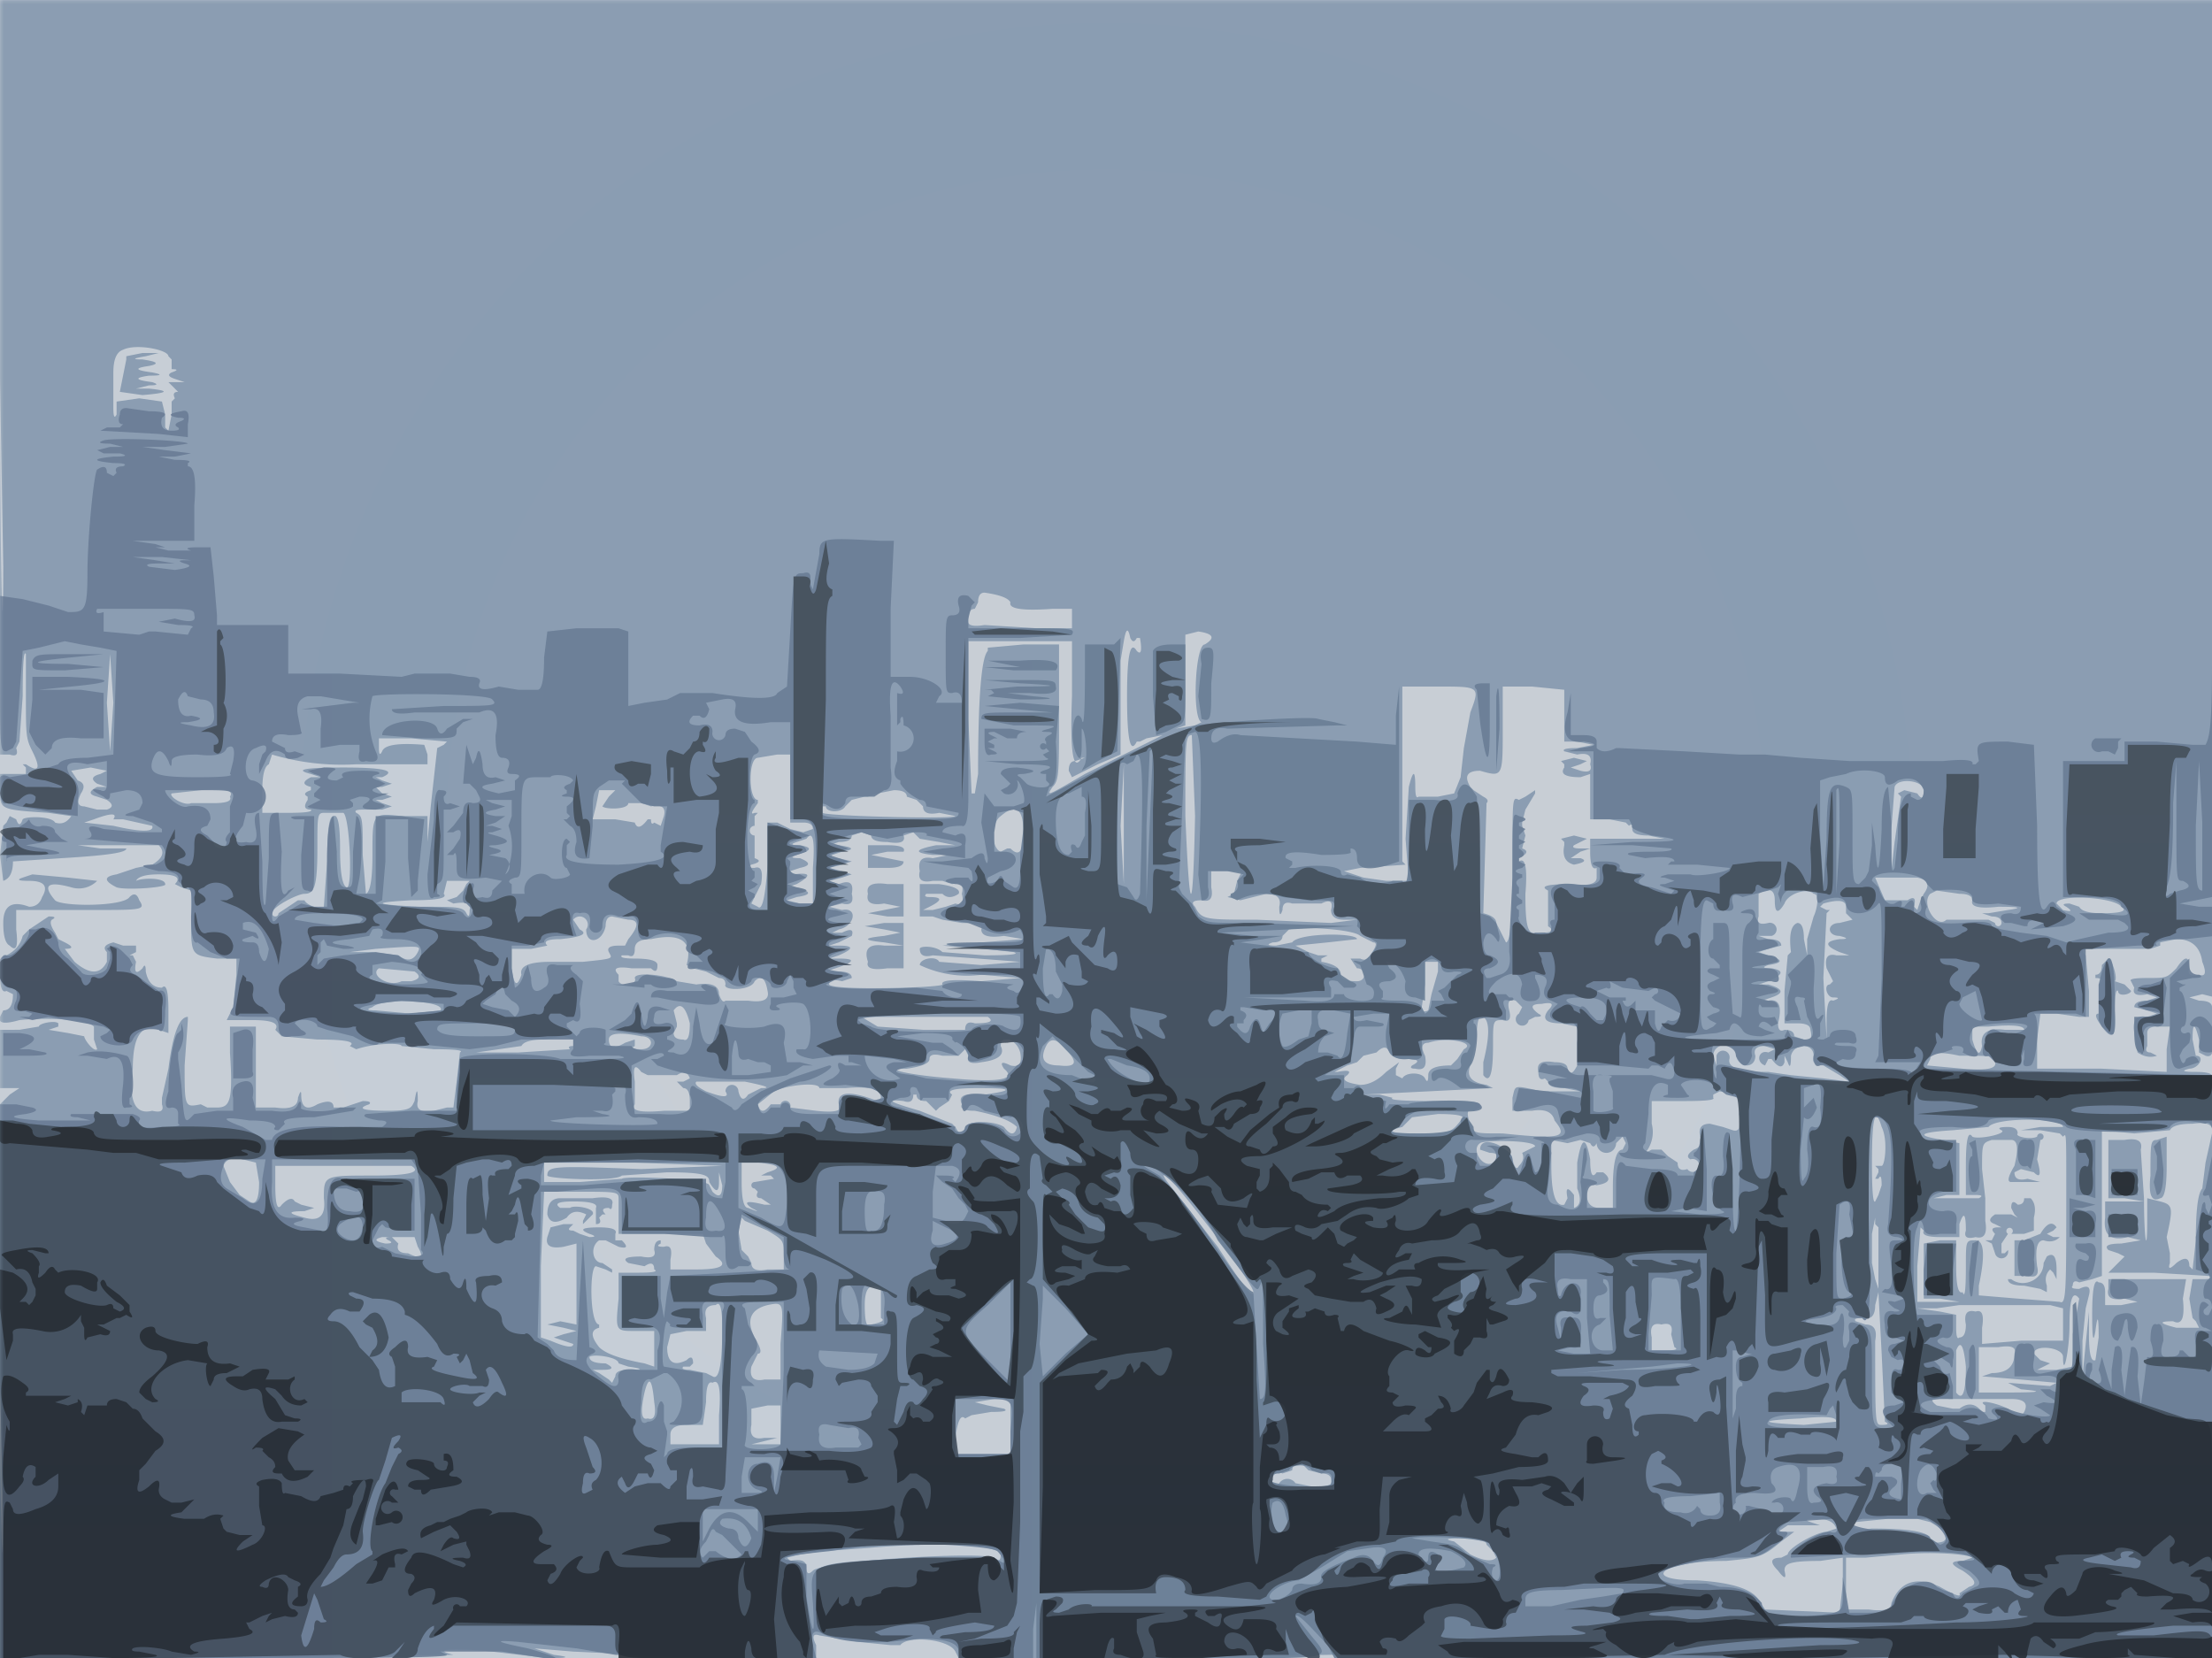 <svg id="16282281824-posters-1717107730223" itemscope="" itemtype="/posters" itemid="/+16282281824/posters/1717107730223" viewBox="0 0 683 512" preserveAspectRatio="xMidYMid meet" tabindex="0" class="landscape" xmlns="http://www.w3.org/2000/svg"><!----><defs class="graphic"><pattern id="16282281824-posters-1717107730223-pattern" width="683" height="512" viewBox="0 0 683 512" patternUnits="userSpaceOnUse" preserveAspectRatio="xMidYMid meet"><rect itemprop="background" width="683" height="512" tabindex="-1" id="16282281824-posters-1717107730223-background" fill-opacity="1" fill="url(#16282281824-posters-1717107730223-radial-background)"></rect><!----><path id="16282281824-posters-1717107730223-light" d="M0 117v116h3q3 1 2-2l1-2 1-14q0-15 1-13v13c0 12 0 13 2 17q4 8-2 4H7l1 1v2H0v5c0 6 0 6 15 7l7 1q-2 3-5 2c-1-2-9-2-10-1q-1 3-2 0l-2-1-1 2-1 1-1 9 1 8q3-1 3-6l15-1c17-1 20-2 20-3h-8l-7-1h25q3 3-2 6l-5 1-6 2q-6 1 0 4c3 1 16 0 15-1 0-2-7-2-9-1q-1 1 0 0 1-2 7-2 8 0 5 3l2 1 3 1v9c0 11 0 11 8 12h6v5l-1 10-2 4h8q9 0 7 3l2 2 11 1q13 0 10 2l2 1c6-2 14-2 14-1l10 1q10 0 8 1l-1 9-1 8h-2l-4 1q-6 1-5-3 0-6-1 0c-1 2-1 3-8 3q-12 0-6-2 1-1-2-1l-6 2h-3q0-3-5-1-5 3-5-3 0-2-1 1 0 4-7 3h-6v-25h-8v8c1 15 0 17-4 17h-3l-2-1c-5 1-5 1-5-12l1-14v-1q-4 0-6 16l-2 9v2q1 3-3 2-8 2-6-13 0-15 8-12l3 1v-7q0-9-2-7-4 0-5-5 0-3-1-1-3 3-2-2l-1-2h-1l2-1v-2h-4l-3-1q-4 1-2 3v3q-3 6-10 0l-3-4q4 0 0-2l-2-1-1-2q-2-3-1-4 2-1-1-1l-3 2-3 2-2 2q-1 4-5 6-2-1-2 6 0 6 2 5l2 1q0 5-3 5l-1 2q-1 3 6 1c10-1 21 0 23 2v4l1 3c-1 1-4-3-4-4l-5-1-6-1 3-1v-1c-1-1-6 0-6 1l-6 1H0v18h6l-3 2-3 3v171h72l68-1c-8-2 2-2 12-1l17 2q10 0 2-1l-6-2 12 1 43 2h32v-4q-2-4 1-3l12 2 10 1h3c2-3 15-2 17 2l1 2h57l57-1h2l136 1h136v-99l-1-102q0-2-4-2l-3-1 4-1 4 1V0H0zm0 0c0 64 1 90 1 58zm38-9q-3 1-3 7v11q0 4 1 2v-4l7-1 7 1 1 4v4l1 1 1-5v-4l1-1q-1-2 1-2l-1-1-2-2h5l-3-1q-3-1-1-2 3-1 0-1v-3l-1-1c0-2-10-4-14-2m1 2v1l-1 5-1 5 7 1q12-1 2-2h-4l4-1q4 0 1-1-8-1-1-2 6 0 1-1-8-1-1-2 5-1-2-2-5 0 1-1l4-1h-5zm263 76-1 2q-2 0-2 3-1 3 5 2l16 1h11v-6h-6q-14 1-13-2-1-2-8-3-2 0-2 3m45 12-1 6v29l-7 3-8 4-1-2q0-3 2-3l3-1h-1q-4 7-3-19v-17h-32v24l1 23h1l1-6q0-35 3-38v-1l11-1h11v21c0 19 0 21-2 23-2 3-2 3 10-4l24-12-5 1-2 1h-1q-3 6-3-14 0-19 3-14 2 2 1-4h-1q-1 2-2 0-1-5-2 1m19-2v28l-3 1q-3 2 0 0l6-1 2-1c-3-1-2-24 1-24q5-3-2-4zM33 217l1 15 1-15-1-15zm400 15v34l1 1-14 1-5 1 3 1 3 1 7 1h7l-1-13 1-16q2-8 2 0 0 4 1 3h6l5-1 2-5 1-9 2-11c3-8 3-8-10-8h-11zm31-7c0 15 0 15-7 13q-6 0-3 5l1 1 3 2q2 1 1 2l-1 34q4 1 4 3l3 6c1 0 2-4 2-25 0-20 0-20 2-19l2-1 3-2v1l-3 5-1 4v1l1 3-1 4q3 1-1 3v1q3-2 2 10c0 12 1 13 5 12q5 0 2-2v-11q-4-2 7-2 8 1 8-2v-3q-2 1-2-5v-4h23l-5-1q-5 0-5-2t-1-1l-1-1-5-1h-6v-14l-3 1q-7 0-5-3v-1l-1-1 4-1 4 1-2 1-3 1 3 1q4 1 3-2 1-4-4-3l-4-1q-1-1 4-1l5-1-5-1h-4v-16l-10-1h-9zm-98 27q2 48 3 0l-1-25c-2 0-2 2-2 25m-249-21q0 3 1 1 1-3 13-2l1 3v3h-22a75 75 0 0 1-26-3l-1 3q-2 1-2 8v7h8q8 0 7-1-3 0-1-3v-1q-2-1 1-2v-1q-4-1 0-3h3l-3-1q-8-2 10-2 19 0 12 3h-2l2 1 3 1-3 1h-2l2 2 3 1-3 1h-2l2 1 3 1-3 1h-6q-3 0-2 1c2 1 2 2 2 13l1 12q2-1 2-12c0-13 0-13 9-12h8v8l1-11 2-18 2-1 1-1-11-1h-10zm117 3c-3 0-3 13 0 13v1q-3 4-1 3h1l-1 1v3a1 1 0 0 0 0 3v7q3 1-1 2-2 1 1 1 3-1 2 5l-3 6 2 1q2 2 3-13v-13h3l4 2 4 1 3-1q0-2-3-2h-4v-21h-4zm112 21 1 18v-37zM22 238l2 3q3 1 1 4-2 4 1 4l4 1h3q3-1 0-3l-3-1q-4-1 0-3h3l-3-1q-3-2 1-3l2-1-5-1zm563 5-1 13v13l1-9 2-14-1-1 2-1 4 1q2 3 2-1c0-3-8-4-9-1m-400 1-1 5-1 4h7l6 1q1 3 4-1h1q0 2 1 1l2 1 1-3q1-4-4-3l-3-1h-4c0 2-7 2-8 1l2-3 2-2zm-132 1c-1 1 4 4 6 3h7q6 0 5-2 2-3-9-2zm218 0-3 1h-1l-4 1-2 2c-1 2-6 2-6 0h-1v2c1 1 40 2 41 1l-5-1q-5 1-5-2l-2-2-3-1q0-2-4-2zm-170 6h-1c-2 0-2 1-2 11 0 12-1 14-4 14-2 0-10 4-10 6a1 1 0 0 0 2 0l3-2 3-2h2c1 2 6 3 6 2l1-14c0-12 1-14 2-14q2-1 2 10t2 12c2 1 1-22-1-23zm208 1c-3 2-3 10 0 11l2-1h1q4 4 4-5 0-11-7-5m-280 1-3 1 9 1q13 3 12 0l-9-2h-3q2-3-6 0m234 5q0 2-4 2l-3 1h3q7 1 1 2l-3 1q-1 1 2 1l4 1-3 1-4 1 4 1 3 1-3 1-4 1 3 1q5-2 4 3 1 4-3 3l-4 1 4 1c5-1 4 5-1 6l-2 1h3q4-2 3 1l-4 2-3 1h3q7 0 0 3l-3 1h3q8 0-1 3l-3 1h4q4 0 4 2l-3 1q-4-1-4 1c1 2 35 1 35 0q-1-2 12-1l12-1-12-1a34 34 0 0 1-19-3c0-2 5-3 6-1l13 1 12-1-13-1-14-1q-4 1-4-2c0-1 5-1 7 1l13 1q12 0 9-1l-9-1-13-1 12-1 13-1-6-1q-7 1-7-2 1-2-6-2l-6-1-3-1h-4v-10h6q7 1 6 3-3 2-5 0h-5q-1 1 1 1 6 0 0 3l-2 1h3l4-1 3-1q3 1 2-3 1-4-3-3l-3-1h-3q-5 1-4-3-1-5 4-4l5-1h-5q-9-1 1-3h6l-5-1-6-1-2-2-3 1q1 3-5 2-5 0-5-2l-3-1zm-14 1-3 1q-3 1 1 1 6 1-1 3-3 1 1 1 5 2 0 3l-3 1 1 1q8-1 1 3l-3 1h3q7 2 0 3l-3 1 4 1h4v-11q1-13-2-9m233 0 1 1v1q-1 5 3 6 5-1 2-2h-3l3-2 3-1h-3q-3 0-2-1l2-1 2-1-4-1zm-214 5v4h6q5 0 5-2l-5-1-5-1 5-1h5q1-2-5-2h-6zm-258 6-3 1q-3 1 2 1 7 0 4 5-1 3-4 3-8-3-8 5 0 6 2 7 3 3 2-5v-6h23c16 0 17 0 15-3q-1-3-3-1c-2 3-21 3-23 1q-6-7 5-4a8 8 0 0 0 8-2l-9-1zm364 4q1 5-3 4-4 0-2 2c2 4 3 4 19 4l23 1 8-1h-4q-4 0-4-3 1-4-3-2h-9q-3-1-3 2-1 3-1-1 1-4-4-4l-4 1-4 1-4-1 2-1 1-4 1-2q1-1-4-1h-5zm205-3 3 7h7q3-2 2 2l1 1 1-3 1-2q3-4-2-5zm-441 1-1 4q2 2-10 2-19 1 3 2c11 0 13 0 14 2q1 2 1-1 1-3-5-2l-2-1 3-1 2-2 1-2 1-1zm130 4q-1 4 5 3l5 1-5 1-5 1 6 1h5v-10h-5q-7-1-6 3m275 0v7q-1 3 3 2a2 2 0 1 1 1 4h-4l3 1q4 0 4 2l-4 1-3 1 3 1q7 2 0 3-3 1 1 1 6 1-1 4l-3 1h3q7 2 1 4l-3 1h2q5-1 3 7 0 3 2 2 3 0 3 2l3 1q3 1 2-3 0-2-4-2h-4v-10l1-11 1-1q-1-8 2-9 2 0 2 5l1 5v-5l2-7c1-2 2-7 0-7-2-2-8 0-9 3q-3 5-3-1 0-5-5-2m53 0c-3 3 2 11 5 8h13l2 1a1 1 0 1 0 2 0q0-2-3-2l-3-1h2l6-1q7-1-3-1-9 1-8-2 0-2-4-2l-7-1zm39 3 2 2q4 1 1-1-2-1 1-1l3 1q1 2 7 2 9 0 6-2c-2-3-20-4-20-1m-72 0-1 1 2 1h1l-1 1-1 20 1 19v-6q0-7 2-6 3-1 0-1c-2 0-3-4-1-4l1-1-2-4q-1-5 3-4h4l-3-1q-7-3 0-4 4 0 0-1c-4 0-4-4 0-4l4-1-2-2v-2q0-3-7-1m-386 5 2 3q4 2-6 3-6 0-4 2l-5 1h-6v6q1 8 3 2-1-4 9-4h10c10-1 9-1 8-3q-1-2 3-2h2l1-2q5-6 0-6l-5-1q-2 0-2 3c-1 5-6 6-6 1a2 2 0 1 0-4-3m90 2 6 1 5 1-5 1q-10 1 0 2l6 1h-6q-7-1-5 5-1 3 6 2h5v-14h-6zm131 1-2 2q0 2-3 2-3 1 1 1l5-1c2-3 20-3 20-1l-9 1-10 1 2 1 2 1 3 1h3l-2 1v1q6 1 6 4 0 2 5 2c3 0 3-4 0-4l-2-3h3q2 1 3-1 3-4 1-4l-4-2c-2-2-17-3-22-2m-197 3q-5 0-5 3t-2 2h-2q-1 1 4 1 7 0 7 2 0 3-2 1h-6q-7-1-4 2v2c1 2 6 1 5-1 0-2 10-1 13 1l6 1q7-1 7 3 1 3 2 2h7q7 1 6-3-1-6-4-3c-1 3-10 3-9 1q0-2-2-2l-4-2-4-1-2-1q3-11-11-8m466 1v1l-3 1h-19q-3 0-1 2l1 11v8h-3l-7-1h-5l-1 8v9h20l20 1v-7l1-7h-4q-3 0-3 2v4q-1 2 1 2l2 1q-3 1-6-1l-1-6q-1-6 4-5l3-1-3-1-4-1q0-2 4-2l3-1-3-1q-5 1-4-2l-1-2q-1-1 5-1c6 0 6 0 9-3q4-6 4 0-1 3 3 2 3 1 1-4-1-7-8-7zm-551 2-8 1h7l8 1q4 3 6-1c1-2 1-2-13-1m324 4v7l-1 7q0 2 2 1l1-5 2-7v-3zm209 1q0 3-2 3v1q3 0 1 2v9q-2 0 1 4 5 7 4-5 0-7 1-6c0 2 4 1 4 0l-2-2-3-1c1-1-1-7-2-7zm-532 1c-3 2 3 6 7 4h3q4-1 1-3zm-2 12q-3 1 1 1l11 1 9-1c2-3-18-4-21-1m351 1q1 4-2 3c-3 0-3 0-3 8q0 13-3 9v-4q3-12 0-14-2-1-2 6l-2 9q-2 5 5 6l2 1-20 1-20 1h5l4 1q-2 1 13 1c13 0 14 0 14 2l-2 1q-3-1-1 4c1 3 1 3 10 3 19 2 20 1 16-4q-1-4-7-3h-6v-4c1-4 0-4 9-2h12l-5-1q-5 0-5-2l-1-1q-2 1-2-2-1-4 5-3 4 0 4 2 1 3 3-1v-12l-5-1q-7 0-4-4 3-3-2-2-5 0-1 3 2 1-1 1l-2 1a2 2 0 1 1-3-2l1-2-2-2q-3-1-2 3m-258 0 1 4v1l-1 2q0 2 3 2 2 1 2-5-2-8-5-4m58 2 5 3 14 1h13q1 1 0 0 0-3 3-2 7 0 4-2zm348 3h-5v4q2 7 3 2-1-6 7-5h6q0-2-11-1m63 4 1 5c3 0 1 4-2 4q-4 1 2 1t5 2q1 1 1-7l-1-5q1 6-2 5l-2-1v-4q-2-8-2 0m-489 0q0 4 5 1l3-1v2q-2 1 2 1c4 0 4-4 0-4q-10-2-10 1m-20 0q-6 0-7 2l-7 1-7 1h13l16-1q-1-1 1-1v-2l-3-1zm141 2q2 4-6 5-5 1-4-2l-1-2-2 2h-5q-4-1-4 1t-7 3c-8 0 1 2 14 3q22 2 16-3-2-3 2-1 4 1 3-4c-1-4-6-6-6-2m14 0q-3 6 4 6 8 1 2-5-4-5-6-1m118-1q-3 0-1 4 1 5-3 4-2 0-1-1 4-2-2-2-4 0-5-2-1-3-4 0l-4 1-2 2-3 1-4 2h1q5-1 3 1-3 2 4 3 4 0 8-4l4-3-1 2v2l2 1c1-2 6-2 7 0q1 2 1-1t7-3l2-2 2-3c4-2-5-4-11-2m88 4 1 3v-3a2 2 0 1 1 4 1q-1 4 12 4l7 1 10 1 8 1-3-2-5-3q-4 0-3-3c0-4-6-4-7 0q0 5-1 2l-1-2v2q-1 3-4-1h-1l-1 2c-3-1-2-5 1-4l2-1-3-1q-4 0-3 3c0 4-5 4-6 0 0-5-7-4-7 0m67 1-1 2 11 1q11 1 10-2c0-2-1-2-11-2q-9-2-9 1m-400 7v7q-2 3 9 2h8v-3q0-4-2-4l-2-2h2l2-1q-1-3-4-1h-9l-2-1q-3-4-2 3m19 0q-1 1 3 3 8 3 6 0a2 2 0 1 1 4 0q1 4 3 1l4-2q5 0-5-2zm24 3-5 4q1 4 4 0h3a1 1 0 0 1 3 1l8 1q9 1 7-2-1-6 12-1l1-1q0-4-11-3h-8c0-2-10-1-14 1m55 1-1 2-3 2-1 1-1-1-2-2q-3 0-3-2h-1q0 3-3 2-9-1 5 3l10 4 1 1q2 4 3 0c1-2 9-2 12 0q3 4 4 0-3-3-13-5-5 0-4-2-2-4 7-3 14-2-2-2-11 0-8 2m235 0v1q1 1-9 1h-10v7a10 10 0 0 1-2 9l2-1h3l2 2 3 2q0 3 3 2a2 2 0 1 0 1-3q-2-1 1-3 3-1 2-4-1-4 3-4l4 1 3 1q3 1 2-5 2-6-6-7zM0 426c0 48 1 67 1 43zm436-81-3 3q-8 2 5 2c9 0 10 0 13-4q3-2-7-2zm142 14q0 13 1 12l1-2 1-3q0-4-1-2h-1l1-2v-1l-1-1h2c1 0 2-8 0-12q-3-10-3 11m36-11-11 1q-16 1-3 3l5 1v16h-4l-4 1h14q2-1-1-1h-3v-9q0-12 2-9c2 1 11-1 9-2q-2-1 2-1 3 0 3 2c-1 1 4 2 6 1a1 1 0 1 1 1 1l-1 6q2 7-1 4l-4-1-2 1q0 3 4 2l4 1h-9q-2 0 1-5 2-8-1-8h-6c-3 1-3 1-3 9l1 9v7q1 6-3 5-4 1-3-2 0-8-2-2v4h-6q-6 0-5-2l-1-1-1 12v11h13l-6-1h-5v-17l5-1h5v8q0 9 2 8 1 3 1-8c0-8 0-8 3-8q4 0 1 14v3l12 1 13 1c2 1 2-3 2-35 0-18 0-17-1-16l-1-1-6-1h-6l6-1h7q1 2 0 0c0-3-21-3-23 0m56 1-11 1-10-1v45l-3 1-4 1q-2-1-2 1-1 1 2 1 4-2 3 2l-1 4-1 10v11l1-10 1-10v7q0 9 2 8l1-7q0-10-1-2-1 6-1-5 0-12 2-10 2 0 2 3v4h5l5-1-4-1q-6 1-5-3v-3h24l-1 6q1 9-3 7-7 0 1 2h7l-1-2-1-1-1-6 1-6h3q4 0 2-1l-17-1h-14l1-1 1-1 2-2 1-1-2-1-3-1q-2-2 4-2l6-1-4-1q-8 2-7-6v-5h12l-6-1h-5v-18h5q6-1 5 3l1 15c0 13 1 18 1 7v-7l4 1c4 1 4 2 2 11l1 5v3q-1 3 2 0 4-3 4 1l1 1 1-9q0-14 2-16l1-8 2-9q1-4-6-3-6 0-7 2m-182 3-4 1-5-1v8q0 13 4 12l1-2q-1-5 2-1v4q3-1 1-6v-8q2-12 4-1 0 7 2 4h2q4 3-2 4-4-1-3 3 0 4 4 4h4v-6q0-12 3-12l1-2-1-2-2 2a3 3 0 0 1-6 0q-1 2-2 0zm178 0c-2 0-2 1-2 11q-1 9 3 7 2 0 2-10v-9zm-209 1c-3 2 1 8 4 6q3-3-1-3l-3-1c0-5 9-1 10 3q1 4 2 2 2-2 1-4l2-1 2-1c0-2-16-2-17-1m-388 7 2 5 3 4 3 2q3 2 3-6l-1-6-4-1q-5-1-6 2m16 6q0 9 2 6 3-3 4-1l2 1 4 1-3 1q-8 0 0 2 7 2 6-6c0-7 0-7 15-7q17 0 12-3H85zm83-4v3h11l13-1c1-1 27 0 27 2l1 2q3 3 3-2l-1-4v3q0 5-3 0c0-2-1-3-13-3l-14 1c-2 2-23 1-23 0 0-3 2-3 29-2l25-1-27-1h-28zm61 3q0 8 2 8 5 2 1 0-4-3 4-1h2l-3-2q-2 0-1-2l-1-1a1 1 0 1 1 0-2l6-1-1-1h-3l2-1q7-2-3-3h-5zm133 2 14 18c9 14 11 16 11 14 0-3-24-34-27-36q-2-1 2 4m-194 1-1 23v22l3 1q7 3 7 1l-3-1-3-1 3-1 4-1-4-1-5-1 4-1 5 1v-25l-4 1q-6 1-5-3l1-3 4-1h3l-1 1q-1 1 1 1l2 1 3 1q3 0 0-1-5-2 3-2 6 0 5 2v2h2q3 3-1 2l-4-2h-2c-3 2-2 7 1 7l3 2v1l-2-1-3-1c-2 0-2 18 1 18v1q-4 1 0 6 3 3 14 5l3 1v-11h-6c-6 0-6 0-5-10v-8h6q7 0 5-1 0-3-3-1l-5-1q-3-2 4-2 5 1 4-2 0-3 2-3v1q-2 1 1 1 3-1 2 4v3h8q12 0 6-4l-3-4-1-3h-26v-11c0-2-1-2-12-2zm5 2q-4 0-4 5 1 4 6 1 2-3 6-1l-1 2v1l3-3c1-2-6-3-7-2h-3q-3-2 4-2 8 0 7 2v5q2 0 1-2l1-1h1q-2-2 1-2 1 1 1-1 1-3-6-2zm452 0q0 2-2 2-2-2-2 1l1 2 1 1-2-1h-5q-3 2 0 3l2 1h-1q-3 0-1 2l-1 2h-2l2 1 1 3a2 2 0 1 0 4-1l-1 1h-1v-3l2-3a1 1 0 1 1 1 0h4l3-1v-4q1-4-1-6zm-47 11v9l1 5 1 3v-19l-1-1v-2zm-350-1 1 6 2 2 1 2q0 3 5 2h5v-4c0-5 0-5-5-8l-7-3-1-1zm402 1-5 2h-3v11h4q4 1 3-3-1-8 2-8 3 1 5-1h-2l-2-1 2-1 1-1q-2-3-5 2m-512 1q-4 1 1 2 3 0 1-1t1-1l2 2q-1 3 3 3 6 3 3-2l-1-3zm514 6-1 2c0 5-6 8-10 5h-1q0 2 5 2l5 1 2 1v-2q-1-3 1-5l1 1 1 2v-3q0-6-3-4m-365 15q0 8 2 6 5-1 3-2v-9q-5-3-5 5m312 0q0 5-4 4-3 0-2 1l3 1q4 0 3 5c0 26 0 26 2 26q3 0 1-1l-1-21-1-19zm60 6c0 8-2 17-2 10 0-3-9-4-9-1l2 2 3 1-2 1-2 1h6l5-1v-10l2-11q-3-4-3 8m-402-6q-8 2-4 10 3 5 1 5l-2 4q-1 5 4 4h5v-11c1-13 1-13-4-12m368 0-7 1h-6l7 1 5 1v4q0 4 1 3 2 0 2-4-1-5 3-4 3-1 2 5v5l12-1h13v-10l-4-1zm-387 4v4h-6l-5 1-1 4q0 7 6 4 2-2 2 1l-1 1h-2q-1 1 2 1l5 1 2 1q3 2 3-15 0-9-2-7-4 0-3 4m292 6v4h4q5 0 3-1l-1-4q1-4-3-3-4-1-3 4m94 4v13q3 4 3-8-1-10-3-5m7 6v7h9q15 0 4-1l-4-2 13 1 2-1-11-1-12-1 3-1q7 0 7-6 1-3-5-2h-6zm-429-4q0 2 5 2 4 2-1 2h-3l2 1 3 2 1 1 1-2q0-2 4-2 7 0 0-1l-3-1c0-2-8-3-9-2m17 11q-2 9 1 8 3 1 2-5-1-11-3-3m19 3-1 7h-5q-5 0-5 3v3h15v-9q1-12-2-10-2-1-2 6m393-1h-9q-8-1-4 2l5 1h2q4-3 7 1h1v-2c-3-2 3-1 7 1q4 3 5 1 2-4-4-4zm-310 1 4 1 5 1q2 1-4 1l-6 1-2 1q-2-2-3 6v5h17v-17h-5zm-69 2v5q-1 5 4 4h4l-4 1-4 1h9v-12h-4zm324 3q-20 1 1 2l10-1c0-1-1-2-11-1m-157 16-3 1a2 2 0 0 0-2 4l1-1a3 3 0 0 1 5 0l5 1q7 1 6-2 0-2-3-2l-4-1-2-2q-3 0-3 2m193 15h-9l-10 1q-3 3 5 2 17 0 18 3 1 2 4 1 3-2-4-6zm-33 1 3 1h-10l-3 2h5l-4 3c-6 5-7 5-17 6-20 0-27 6-9 6q16 1 19 6l2 3 23 1 1-9v-8l-7 1c-10 0-11 1-11 3q1 4-2 0-4-4 1-4l2-1c0-2 9-7 12-7l3-1q-1-3-6-3t-2 1m-110 6 5 4q6 3 8 1l-1-2-2-2q0-2-7-2-8 0-3 1m-181 2-14 1-7 1-4 1 1 1q5-1 5 2t2 1c3-3 51-6 56-4q2 2 2-1c-1-3-18-4-41-2m319 2-11 1h-6v16h7q7 1 7-2 4-10 15-5 7 4 6 2l3-2q4-1-2-5-6-3 0-3l3-1c-1-1-12-2-22-1" mask="url(#16282281824-posters-1717107730223-horizontal-mask)" itemprop="light" fill-opacity="0.90" fill-rule="evenodd" stroke="none" fill="url(#16282281824-posters-1717107730223-vertical-light)"></path><!----><path id="16282281824-posters-1717107730223-regular" d="M37 128q-1 3 1 3l-1 1h-4l-2 1 18 1 9 1v-4q1-5-2-4-6 1-1 2 3 0 1 1-3 1-1 2 1 1-2 1-4 0-3-4 3-2-4-2l-7-1q-2 0-2 2m-5 8q-3 1 2 1l4 1h-4l-4 1 2 1h5q4 1-2 1-10 1 0 2 5 0 3 1-3 0-2 2l-1 1-2-1q0-3-3-1c-1 1-3 21-3 32 0 12-1 12-6 12l-6-2-8-2-7-1v24c0 23 0 24 2 24l2-1 1-2 1-14 1-14 5-1 8-2 5 1 6 1 5 1-1 32-8 1q-8 0-9 2l-3 1-6 2-6 1q-4-2-3 3 0 6 2 5l4 1 11 2 7 1v-5q1-5-2-7-4-6 5-4l6-1v7q0 3-2 2-5-1 1 2 2 2 2-1l5-1q5 0 5 4l-1 2-3 1q-3 1 1 1l6 2 3 2v1h-7l-11-1q-6-2-4 1 1 2-2 2l11 1 13 1q3 4-2 6-8 0 1 2 7 0 6 3l2 2q3-1 2 9 0 9 2 8l4 3 5 2h4l-1 7-1 8c-2 3-1 3 11 3q3 0 3 3 0 4 4 3 7 0 3-2l-2-2c1-2 7-1 7 1l3 1 8 2q7 4 8 2h8l10 1 10 1 8-1 8-2h16v3q-3 3 5 2h9q5 1-5 1h-13c-5-2-31-2-31 0l-1 9v7h-14l-14 1q-2 1 4 2 4 0 1 2h-12q-21-1-22 4h-2l-7-4q-11-4 2-2 8 0 8 2-1 1 1 1l2-2q-2-2 9-2l12-2 1-1h-5c-4 2-13 1-12 0q0-3-1-1-1 3-8 2h-5l-1-4q1-6-3-5t-3 5v4h-5l-7 1c-3 3-3 4-4-9l-1-8v-2a10 10 0 0 0 1-9v2l-1 1c-1 0-3 9-3 18q-2 6 1 5 2 0 2 2v3q2 1-6 1-7 1-6-2 1-1-2-2H22q-1 1 2 1l4 1H12q-13-1-4-2 5-1 2-2l-5-1H0v171h70c39 0 69 0 68-1l-2-1h19l13 2q9 1-5-3-15-3-3-2l18 2 12 2 31 1h31l-1-4q-1-5 2-4 9 5 31 2 12 0 12 4c0 2 1 2 12 2h11v-9l1-8v17h45c50 0 46 1 39-8l-4-5c1-1 6 5 10 9l2 4h272v-90l-1-90-44-1-45-1q0-4 6-5l3-1q-1-1 1-1 3 0 2 2l2 1q4 1 2-2-3-2-1-6c0-2 17-3 17-1-1 2-7 3-8 2q-4-3-5 2-2 6 1 5l2 2 4 1q5 1 4-2l1-3v3q-1 3 2 2c2-1 3-15 1-16h13l3 1v-21h2l14-1h6q-2-2 9-2l9-1v-9h-5l-6-1 5-1 5-1v-46l1-24v-24l-1 22c0 21-1 23-2 25h-4l-11-1h-10v6h-19v42h6q12 0 12 3 6 4-6 2h-7l3 2h9l2 1 1 1q1 2-6 2l-9 2-4 1-6-2-8-1-6-1-3-1q0-2-9-1-14 1-11-5l-1-3q-1-1-1 2 1 3-2 3v-2q0-4-3 0h-1q1-3-2-1-3 1-5-5l-1-1-1-1c0-4 16-3 17 1l2 2q11-1 12 2-1 3 8 2l7 1q0 3-3 2-4 0-3 2l1 1h2l4 1h1q0-3 5-1l-2 1-2 1 10-1q7-2 1-4l-3-2q-1-3-3 0c-2 3-3-1-3-25l-1-25-8-1c-10 0-10 0-9 6l-1 1h-1q1-2-9-1h-29l-15-1-11-1h-8l-17-1-20-1h-1q-4 2-6 0v-2q0-2-4-2h-4v-13l-1 6q-3 10 5 9 7 1-1 2l-4 1h8v21h11l1 2q-1 1 6 3 16 2-6 2l-13 1h13l12 1q1 1-6 1-9 0-7 1l5 1q9-1 9 1h-1l-1 1h9l10 1c1 1-10 3-12 2h-7q-4 1-1 1l3 1-3 1q-3 0 0 1l3 1-1 1-6-2q-6-1-3-3t-5-1l-2-2q1-2-5-2-4 0-3 1l2 1v3q0 3-8 2-10-1-6 6v5q-2 0-1 2 0 3-2 2h-3c-2 1-6-4-5-5v-2q-2-1 1-2v-1q-3-2-1-2v-2q-2-2 1-3v-1q-4-1 0-2l1-1-2-1v-1q3-1 0-3v-1l2-1-2-1v-1l2-2-2-1v-1q4-1 0-2c-2-1-2-2-2 19l-1 20v3q1 6-3 7l-3 1h-1q-2-3 1-3 5-2 0-4-2 0-2-4 1-5 4-1 1 2 1-1l-1-4-2-2-3-1v-17l-1-19q-4-7-6-1 1 3-7 2h-8v13q0 16-2 12h-3c-2 1-8 1-10-1l-4-1q-2 1-2-1c-1-2-10-2-14-1h-2l1-1v-1l-2-1q-1-3 11-1 10 0 9-1v-1q2 0 2 3 0 5 10 2l3-1v-54l-1 9v9l-12-1-36-2q-3-1-7 2-2 1-2-1 0-4 5-3l34-1h3l-4-1-5-1c-2-1-31 1-38 2l-21 9-25 13 1-3q3 0 2-14l1-11-12-1-11 1 10 1 11 1h-11c-10 0-11 0-11 2l10 2c13 0 14 0 11 1q-4 1-1 1t1 1-1 2v1a1 1 0 1 0 0 1l1 1-2 1 1 1q3 1-8 1h-11l10 1q15 0 8 2-2 1 1 1v2l1 1c0 2-6 1-7 0l-2-2q-2-1 1-1 7-1-2-2-5 0-5 2l2 2 1 1-1 1-2 1 1 1a3 3 0 0 0 4-4c1 0 3 6 2 7l-3 1h-6l-3-4-1 9 2 11q0 3-1 0 0-3-4 0l-9 1h-6l6 1 8 1 1 1q1 5-1 2h-4q-6 1 0 2c4 0 4 6-1 7q-9 3 5 5l5 2a12 12 0 0 0 11 0l1 2c0 2-1 2-12 2q-23 0-1 2l12 1v5h-11l-13 1 12 1c12 0 13 0 13 2q-1 5-3 3-4-1 0-2l-10-1q-13 0-12 2l3 1 3 1c0 2-5 1-6-1l-8-1q-26 1-28-1l4-2q6-1 0-2-7-1 0-2h4l-4-1q-6-1 0-3 5-1-2-1-3-2 2-3 4-1 1-1l-4-1q-3-2 4-2 3-1-1-1-6-1-1-2l4-1-4-1q-3 0-2-1l3-1 3-1-3-1-3-1 3-1 3-1-3-1-3-1 3-1 3-1-3-1-3-1 3-1 3-1-3-1-3-1 3-1 3-1-3-1-3-1 3-1 3-1 4-1 3 1 5 1 5-1q-1-1 4-1 4 0 3 1l5 1q12 2 0 3l-6 1 6 1 7 1v-4q1-5-3-3l-4-1q0-2 6-2 2 1 2-9v-49h16l16-1c1-2 0-2-16-2h-16v-3l1-4 1-1-2-2q-4-1-3 3 1 3-2 3c-2 0-2 1-2 12 0 12 0 12 2 12q3-1 3 3h-8l1-2c3-2-3-6-9-6h-6v-21l1-21h-4c-18-1-19-1-19 4l-2 11-1-2q1-4-2-3c-3 0-3 0-4 18l-1 17-3 2q-1 3-20 0h-10l-4 2-7 1-5 1v-23l-3-1h-13l-9 1-1 8q0 10-2 10h-6l-6-1q-7 2-6-1 1-2-3-2l-6-1h-11l-4 1-19-1H89v-15H67v-3l-1-12-1-9h-4q-5 0-2 1h-7l-4-1h3l-3-1-7-1h19v-11q1-12-2-12v-1q2-1-4-1l-5-1h5l5-1-8-1-7-1h7l7-1c0-1-23-2-26-1m9 36 7 1 6 1h-5q-5 0-3 1l8 1q7-1 3-2-3-1 0-1h2l-9-1zM0 208l1 12zm30-20q-1 2 2 1v6l11 1 3-1h2l10 1 1-2q2-1-4-1l-6-1 5-1q7 2 6-1c0-2-1-2-13-2zm315 10-1 1h-9v7q0 21-1 16c-2-4-4 4-2 10q2 5 2-2v-5c1 0 2 8 1 11l-1 2 5-3 6-3 1-35zm11 3v14l1 12 3-1 4-2c2-1 2-2 2-13v-12h-4q-5 0-6 2m15 4-1 10 1 7c3 1 3 0 3-11 1-10 1-11-1-11q-3 0-2 5m-361-1c0 3-1 3 10 3l12-1-11-1q-19 0 1-2l10-1H21c-9 0-10 0-11 2m305 2 11 1zh-11l9 1h13q3-4-11-3h-10zM10 216l-1 10 2 4 3 3 2-2q0-4 9-3h7v-14l-7-1H12l10-1q21-2-1-3H10zm305-5q19 1-1 1l-10 1h2l1 1-2 1 10 1q16 0 4-1l-8-1h7q9 1 8-2c0-2-1-2-11-2h-11zm-40 10v16q1 7-2 7l-3 2h-7q-2 0-2 2-2 3-5 1t-3 1c0 2 1 3 22 3 19 0 21 0 21-2l-5-1-5-1q0-2-2-2-4-2-6-5v-1q-3-1-1-6v-3a4 4 0 0 0 2-8q0-4-1-2v1l-1 1v-10q3 1 1-2-4-5-3 9m181-8 1 10q3 21 3 1v-13h-2q-4 0-2 2m6 2v23l1-13q0-18-1-10m-407 1q0 6 4 5 6 1-1 2-5 0 1 1 8 2 7-4 0-4-4-4l-4-1q-1-3-3 1m40-1q-4 1-3 6l1 5q1 1-4 1-5-1-5 2l2 1 2 1q0 2 3 1l3 1-2 1q-4 1-4-1-4-3-6 2l-2 4v-3l1-3 1-1q1-3-3-1c-4 1-4 10-1 10a5 5 0 0 1-2 10l-1 4q-5 6 1 5 4 1 3-4t1-5l1 15q0 16 1 13l1-14c0-14 0-14 3-14l1 12q-1 17 2 12l2-1-3 3q-4 3-4 6t2 0l7-4 4 1h4v-14q0-13 2-14l1 11c0 10 1 11 3 11s2 0 2-11l1-11c2 0 2 12 1 19l-1 5h6v-24h8l7 1-1 9-1 10v3l-2 2-1-12v-12h-7v13l-1 12-2 1 9 1c14 0 17 1 18 2q2 3 3-1l-2-2c-2 0-1-5 1-6q2-1 1 2t3 2q3 1 3-2l2-2 1-1-5-1c-9 1-9 0-9-4q0-5-1-3h-2l2-2 2-3q1-4-2-2h-2l2-2 3-4q0-4 3-3 3 0 2-2l-1-2-2-2h-2l1-12 1 3 1 3 1-2q1-5 2 2 0 5 4 4l3 1-4 1q-7 1 2 3l5-1v-3q3-2-1-2-2 0-1-2 1-3-2-3-2 0-2-7 2-10-5-7h-20q-7 1-7-1l16-1c15 0 17 0 15-2-1-2-36-2-37-1a27 27 0 0 0 1 17q2 4-3 3-3 1-2-3v-2h-6l-6 1v-6q1-7-3-6h-3l16-2h2l-6-1-6-1zm123 2 1 2q-1 4-3 2h-2q-3 3 2 3 4-1 4 2a2 2 0 0 0 4 1q0-2 3-2l3 1 2 3q4 3 1 4c-2 1-2 14 0 14v1c-3 0-3 21 0 21v2l-1 1 2 1-1 1-2 1 2 1v1q-4 4 2 4h2v-27l3 1 3 1 4 1 3 1-3 1-3 1q-1 1 2 1t3 2l-3 1-3 1 1 1v1q-1 3 3 3l2 1-3 1-3 1 3 1q6 1 0 2-7 2 1 3h5v-12c0-13-1-14-5-14h-3v-30h-6q-12 2-11-4 1-4-4-3zm-80 8q-2 3-3 0c-1-4-17-3-17 2l12 1c11 0 11 0 11-3l2-2 3-1h-3zm166 4q0 5 2 4 3 0 1-1l-2-1h2v-1l-2-1 2-1h1l-2-1q-2-1 1-1l4 2h3q0-2 3-2l-5-1h-8zm62-2-1 24-1 23 1 2 3 3 2 4c3 2 3 2 16 2l32 1-20 1-21 1 10 1h9l-6 1-7 1 8 1 12 2h1c0 2 6 5 9 5l1 2 3 2q3 1 1 2h-3l-2-2q-4-1-2 2v3h-27l19 1q9 1 9-2h3c0 2 8 3 9 1q1-3-2-4l-1-3-1-3q-4-2 0-1c2 0 6-5 5-6l-3-2-3-3q1-4-3-3-5 1-4-3c0-2 0-2-8-2l-8-1a18 18 0 0 0-14 1l-2-1v-1q3-1 2-4l1-1 1-1-5-1h-6v5q1 4-2 4l-1-8q2-44-1-44zm281 1a2 2 0 1 0 2 4h2l2 1 1-2v-2l1-1zm-577 3q-1 3-9 2-8 0-8 2 0 3-1 0-3-6-5 0c-1 4 1 5 14 5q12 0 10-1l1-4q1-6-2-4m285 1-1 23v23l2-47zm-5 3-2 1c-3-2-3 1-3 19v18l3 1 2 3q1 2 2-1c1-32 1-43-1-43zm321 13c0 20-1 23-2 26q-1 4 1 2l3-1q5-1 1-3c-2 0-2 0-2-19v-18zm7 7c0 17 0 20 2 20v-21l-1-19zM95 238l2 1q4 1 0 2v1l2 1-2 2v1l2 1-2 1-2 1c0 1 12 2 14 0v-1l-1-1 3-1q5 0 2 2t3 2q5-1 1-2t0-2l3-1h-3q-4-1 0-2l2-1-2-1q-4-1 0-2 1-1-5-1-8 0-6 2l-2 1q-5 0-1-3 2-1-3-1zm475 1-5 1-3 1v17l1 16 1-15c0-16 1-18 6-16 2 1 2 1 2 15 0 13 0 15 2 15l2-2 1-2 1-8v-7l1 7q1 16 2-5 0-12 2-13l1 11c0 15 0 16 1 14l1-9q0-14 4-14v1l2 1q2 0 2-3-2-5-8-3-4 3-4-1c0-2-8-3-12-1m-400 1h-4c-5 0-5 0-5 17 0 13 0 14-2 14q-3 1-1 2v3h4c-1-5 5-8 8-5 1 1 6 0 6-1l-1-2c-2 0-2-9 0-9l1 1-1 1v3q-2 3 16 3 18-1 13-4v-2l1-6 1-6h-4l-4-1-2-2-4-4 1-1h-5l-3 2c-2 2-2 2-2 12l-1 10q-6 1-4-5 0-4-2-5l-2-2h1l1-1-1-1v-2q4-3 0-3-3 0 0-1v-1q-2-1 1-2l1-1c-1-2-7-2-7-1m160 5q-4 0-4 8 0 11 4 11l1-1q-1-3 1-2 1 2 2-1l1-2v-7q1-5-1-5v-3zm237-1v32l1-16c0-16 0-18-1-16m-516 0c0 2 5 6 7 5q7-1 7 4l-1 2q-4 1 0 3l2 2a2 2 0 0 0 4 0q-1-1 1-3v-8c2-5 2-5-9-5zm83 9-2 17q0 9 2 7 3 0 1-1v-3c2-1 2-2 2-12v-11h2l3-1-3-1q-2 1-2-2 2-2-1-2-2-1-2 9m16-6 2 1 4 1-3 1q-6 1 0 2h3l-3 2-3 1h2l3 1-3 1q-3 0 1 1 7 2 0 3-4 0 0 1t-2 2l5 1a3 3 0 0 1 0 5 19 19 0 0 0 1-15l1-3v-5zm158 4-1 6v6h3c5 0 5 5-1 6l-4 2q-1 3 3 1 1-3 2 0l3 2q2 1 2-5v-5l1-8v-5l-3-1zm-217 2h3l-1 11c0 10 0 11 2 11 2 1 2 0 2-11v-12h-4q-5 0-2 1m-83 1-3 2c-4 0-6 4-3 4v6q-1-2 8-2 15 0 3-2l-5-1 6-1h7l-2-1-2-2q0-2-4-2a3 3 0 0 1-4-2zm541 20-3 1-4 1-4 1q-4-2-3 2 1 3-3 2-3 1-3-2l-2-1c-1 0-2 2-2 20 0 19 0 20 2 20l2-1 1-1-2-1-1-1 2-1q4-1 0-2-3-3-1-4 3 0 0-1-2-2 1-3l2-1-2-1q-3-1-1-2h3v-1l-2-2c-2 0-2-5 0-6v-5h3c2 0 2 1 2 14l1 14 2 1c1 1 1-1 1-19q0-9 2-10 3-3-1-3-3 0 0-1t3 2l1 2v3q-2 3 2 2 4 0 4 2l-3 1-4 1 4 1q3 0 3 2l-4 1q-8 1 0 1 4 0 4 2 1 3-2 2h-4q-5 1 1 1 9 2 2 3l-4 1 4 1q3 0 3 2h-5q-1-2-1 1t5 2l1 2-2 1q-3-3-4 0l2 1 3 1-4 1q-5 0-6-2-3-4-4 0l-4 1q-22 2 6 2c14 0 16 0 15-1l1-2 1 2 4 1q5 0 1-7l-1-5q1-1-1-1-3-1-1 3l1 4h-3q-3 1-1-2v-5l1-4v-1l-1-2 2-2 2-2 2-2q3-2 2 10 0 12 2 9 2-2 0 2v4q-2 1 1 1l2-1q0-2 4-2t4 2q1 3-2 2h-4q-2 1 4 1 3 0 2 2 0 3-4 2l-2 1q0 2 14 2 11 0 9 2l1-1 2-3h-14l1-2 1-24c0-20 0-24-1-23-3 4-10 4-10 0q-1-3-7-1-2 2-2-1 1-3-5-2a4 4 0 0 0-6 4l-1-3 1-3zM91 284l6 1 8 1 5-1h1l1-1q0-2-13-2-8 0-8 2m86 2 1 3h-5q-5 0-5 2l-5 1h-5v7l1 6q2-1 3-5l1-2 1 4q0 6 4 3 2-1 1-4-1-4 3-3h5q-2 1 1 3l2 2-1 7q1 7-2 5l-2 1v1l2 2 1 1 1-1c0-2 6-2 8-1v4q-2 1 4 1h4c0 1 5 2 6 1q4-4-6-5l-7-1 5-3 2-2q2-7 3 0t2 1q0-4 4-3l3 1h-3q-2 0-2 2-1 3 3 2c3-1 5 3 1 4v1q4 1 1 3-2 1 1 1 6 3 6-8l1-6 1 5q1 8 4 6l1-3 2-6 1-3 1 2-1 4c-2 1 7 2 12 1q8-3 6 5l1 6h4l4 1h-3l-5 3a78 78 0 0 1-40-3l-2-2h2l2-1q0-2-6 1l-4 2v7l1 8h8q12 1 9-6 0-4 2-2l6 3 5 3q1 2 3-1l6-4 9-4 12-4c3 0-5 5-9 5q-12 4-13 7 1 5 4 1h3a1 1 0 0 1 3 0q0 2 7 2h8v-3q0-4 10-1l4-1-2-2-2-1-8-1q-11 1-4-2 3-2 2-3-1-3 2-1h5l-3-1h-1v-2h-4l-7 1q-6-1-5-3h2c3 1 3-12 0-14-2-1-10 0-8 1q2 1-1 1-2 0-1-2v-2h4l4-1-1-2v-2l-1-2-1 2c0 2-5 3-5 1-1-2-6-3-6-1a5 5 0 0 1-8-1l-2-1-2-1-5-1q-4 1-2-2h4l-2-2q-4-1-3-3c1-3-5-5-10-3q-5 3-5-2 0-4-2-4h-4q-5-2-5 3a2 2 0 1 1-4 0q1-5-3-4-3-1-2 4m-102-1v2l4 1q2 3-1 1l-3 1q-1 1 3 1 2 0 2 3 2 6 3-1-3-10-8-8m-64 2H9v1c0 2-5 8-7 7-4 0-3 10 1 10q3 0 2 4-2 4 2 3l3 1-1 1H6l4 1 5-1 17 3 2 1-1 1-2 1c0 3 9 4 10 1q2-4 8-3 2 2 2-6 1-7-2-6l-3-2-4-3q-3-1-1-3l-1-2-2-2q-3-3-5-1l1 1v2l-1 3c-1 2-7 3-8 1l-4-4q-3-2-3-5-2-6-7-4m104 0-1 2-6 1q-10 1-1 2 5 1-1 1l-5-1-1-2-1 1v3l-1 1v3l2-2 6-1 10-1 7 1q5 4 7 0 1-5-8-5-6 0-4-1 1-3-3-2m207 12q0 11 2 8h1q2 3 3-1v-2l-2-4q0-7-3-7zm118-2v12l-3-1q-4 0-3-5-2-6-6-6l1 2q4 3 0 4-5 0-2 3v2q-2 1 5 1 6 0 7 2l1 2q2-1 2-4h4l-1-2-1-1 2-1 2-2 2-2q3-1-1-1-4 1-4-2-2-3-5-1m209 3-1 4v11l1 2 2 2c2 1 2 1 2-8q0-23-4-11m24-1-3 3v14c0 13 1 14 3 14l6-2q-1-3-4-1-1 3-2-1l1-2 2-2q1-4-1-3a1 1 0 0 1-1-2c2 0 1-11-1-11v-1l2-1h-1l-2-1 5-1q4 0 2-1-3 0-3-3v-2zm-558-1v3q-4 2 9 3 9 0 8-1l-2-2q2-3-9-4zm82 5-5 1h-3l10 1v-1h2c2 2 8 1 8 0q0-2-3-2l-6-1q-2 0-3 2m265 0q-4 4-1 4h4l1 1h1q1 1-1 1-3-1-1 3v3l-5-1-5 1v1c2 0 1 11-1 13q-4 5 4 6l2 1h-9q-5-4-7-3-2 2-2-1 0-2 5-2 5 1 4-2 0-3 2-3l1-2q0-2-8-2h-7v3q1 4-4 3-8 1-7-9l1-5h-5l-6 1q0 2 4 1l5 1q1 1-2 1h-5q-2 0-2 5l-1 6-5 2-3 2h6v4h3q2-2 3 2-1 1 3 1l4 1q-1 4 1 1h6c0-1 21-2 22 0q3 3-10 2a14 14 0 0 0-15 4l-2 2q-3 1 8 1 14 0 13-4 1-3 4 2 0 4 7 3h7l-7 1h-7a2 2 0 1 0-1 4h2v2l1 2h2a2 2 0 1 0 0-6c2-1 8 1 8 4q1 9 3 2t3-1l1 3q2 0 2-6v-3q2 0-1-1-4-1 2-1 9 1 5-4l-1-4q-1-3-7-1l-4 1q-4 1-2-3l1-4 9 1 10 2q2-2-3-3-7 0-7-2l3-1h3l-4-1-5-1q1-4 3-2h4l2 1q1 2 4 2h22l4 1q3 1 3-2-1-5-3-1l-2-1h-2l-1 1-11-1h-11v-7q1-7-3-6-9-1-3-6l-2-1q-3-1-2-4 2-4-3-4v1q3 6 0 7-6 1-4-5-1-6-8-1m35 0q1 3-1 2l-3 1 2 1 2 1h5v1h-1q1 3 3 1l1-1v3h6v4q1 4 2 1l2-2q3 1 4-2l-8-4-1-1 1-1a1 1 0 1 0 0-2l-2 1-8-1zm170 0-3 1q-4 0-4 2l4 1q6 1-1 2-6 1 0 3 8 1 0 2h-4v5q0 6 2 6 1 2 1-4-1-5 4-4 3 0 2-4l1-8-1-3zm-449 3h-12q-5-1-5 2h2l5 1 8 1q7 1 6-2l-1-3-3-1q-3 0 0 2m-65 1-3 2-1 1 3 1 5 1 2 2q3-3-1-5l-2-2q-1-5-3 0m455 0-2 1-1 2c0 2 6 6 7 5l-2-9zm-484 2q-26 3 1 4l12-1v-2zm361 1 3 1q1-1 3 2l2 2h2l1-2q1-5-7-5t-4 2m-102 1v1q3 1 1 3v1h-2v1q3 4 4 0 2-4 3-1l1 3 2-3q5-5-2-4l-6-1zm13 2a12 12 0 0 0 0 10q1 1 5-2l3-1 1-4v-4h-4zm11 2q0 3 2 3l3 1-3 1q-2 2-2 5h3l3 1q2 3 3-7l1-6-5-1q-6-1-5 3m-142 0 1 1 3 1c2 2 30 2 31 1 1-2 9-2 10-1q6 3 5-3c-1-2-50-1-50 1m412 0q-2 2 1 2 2 0 1 6 0 2 3 2 4 0 1-8-3-5-6-2m-542 3c1 1 2 2 12 2 11 0 12 0 12-2l-1-2h-11c-11 0-12 0-12 2m-63 8v7h3q4 0 3-2v-7q1-7-3-6l-3 1zm-71-3v3h7q8 0 6-1l-5-1H6q9-4 0-5H1zm276-3 11 2h3l3 2 2 2-4-1q-6-2-6 2 0 2-3 2-12 2-1 3l4 1 13 1c11 0 12 0 12-2l3-3c4-2 2-8-3-8q-3 0-3 2 0 3-4 4-6 2-5-1c0-2-4-5-4-4l-1-1q1-2-9-2zm-51 6v6h5l7-1v-2l-2-1h-2l-3-1q-3 1-3-2-1-8-2 1m96-3q-4 9 9 9l5 2q3 1 2-2l-2-1-2-2-9-9zm207 0c-1 1 0 10 1 10v-2q-1-3 3-2l10 2 25 4 3-1c0-1-7-6-9-5q-2 1-2-3 1-3-3-3l-4 1-1 1-3 1q-1 3-1-1 1-2-3-2-5-1-4 3-2 6-5 0c0-3-5-4-7-3m-502 2-3 1h3l6 1q6-3 5 8-1 8 1 7 3 0 1-1v-2c2 0 1-13-1-13q-7-2-12-1m240 1a8 8 0 0 0 11 7l-3-2q-3-2 1-3h4l-4-1zm75 1q2 4 9 7 4 2 4-1t-7-4l-5-2zm150 10v6c1 1 7 0 6-1v-5l-1-3v-1q2-1-2-1-4-1-3 5m27-2 2 3q2 1-3 1-7 0-3-1v-3q-6-3-6 9l-1 9q-2 2 2 3l4 1q2 1-6 1t-8-2h1q3 0 1-5h-3c0 2-5 3-5 1q0-2-4-2l-4 1-3 1q-5-1-4 4l-1 10q-1 6 3 6 9 5 7-7l1-10q1-2 1 3l-1 5q-1 1 1 1 5 1 2 2-2 0-2 4v3h9v-7q0-10 3-6l8 1q8 0 8 2h5v-1q4-3 0-5v-1q2-1 2-5l1-3 1 13v13l-6-1-5 1 9 1q9 0 7-1c-3-1-5-11-2-11q3 1 2-6 0-9 2-7l1 16q0 15 1 14c1-2 2-39 1-41l-4-1-4-3c-2-2-9-2-10 0m-238 2q1 2-3 2-6 2 0 3l17 6c-1 2 3 2 3 0 1-2 8-2 12 1a3 3 0 1 0 2-4l-8-2q-4-3-5-1-2 3-2-2 0-3 8-2 7 1 6-2l-9-1c-9 0-9 1-9 3q0 3-1 1h-7q-1 2-1-1l-1-2q-2-1-2 1m276-1v7-1l3-3 1 3q-2 5-4 3l-1 10q0 12 1 9 2-2 1-9 0-8 2-7 3 1 2-6 1-9-2-7zm-367 1-1 1q1 6-3 5h-3l3 1q7 1-8 1l-8 1c-1 1 32 2 33 1q0-2-6-2-4 1-4-7 1-3-2-3t-1 1M0 427c0 47 1 66 1 42zm577-51c1 28 0 34-2 31h-2q-3 0-2-2l-2-2q-3 0-2 1 0 2-5 3-9 1 0 2 5 1 6-2c1-4 2 1 1 6q0 4 1 3l1-2v-3q-1-4 3-2c4 1 4 2 4 16 0 15 0 16 4 16h3l-2-2q-4-5 2-5l3-1-2-1-2-2v-4q0-4 2-3h1q2-4-1-3l-2-1-1-2q0-2 2-2l3-1-3-1q-3 1-3-4-1-5 3-4 3 0 0-1-4-3 0-2l3-1-2-1-5-1 1-1q3 1 2-7c-1-8-1-8 2-8q3 0 0-1-4 0-3-4c2-27 1-33-4-33-2 0-2 1-2 31m37-30q-1 3-11 2-12 0-10 2l1 2h10v16h-4c-6 1-6 6 0 6q5-1 4 4v3h-5q-5 1-5-2-1-4-2 0c-2 3-1 26 0 27h11v4q0 4-3 3-4 1 1 3 3 0 2 4 0 4-1 1l-3-2-2 1 2 2q1 3 3 2l1 4v4h-4q-10 1-3 4h9a6 6 0 0 1 9 2q4 1 2-1c-3-2 1-3 4-2 4 2 13 3 13 2l-3-2-2-1 3-1q7 1 1-2l-2-2h3q3 2 2-1 2-4-6-3h-7v-5q0-6 3-5 4-1 3 5-1 5 3 4l5-1h2c2 0 2 0 2-9v-11l1-1 1 11 1 11q1 2 1-1t2-2v2q-2 4 1 4 3 1 1-4l1-4 2 7 1 3v-6l1-7q3-2 2 7l1 8 1-8 1-7q3-1 2 9l1 9 1-7 1-8q3 1 1-5 0-6 2-5 2-1 2 5-2 6 2 5 3 0 3-2h1l2 2q3 1 2-4t2-4h3l-2-1q-2 0-2-4 0-6 3-3l-1 1a1 1 0 1 0 1 2l1-2q0-3-2-3c-1 0-1-5 1-6q1-1-1-2l-3-1v-10l2-10q1-2 1 1l1 2 1-3-1-3q-3 1-1-2l2-10q1-12-2-10-9-2-11 1c0 2-30 2-32 0-1-2-22-4-24-2m-6 7 1 2v2c-2 0-1 11 0 11q3 1 2-8l-1-8zm15 3q0 5 3 4l1 1 1-4q1-6-2-5-3-1-3 4m18-1v14h3l3 1v-18h-3q-5-1-3 3m24-1 1 3v4l-1 4 1 4q2 0 2-8l-1-9zm-596 6q-2 5 1 7l5 3q6 5 6-6l1-6h-7q-6-1-6 2m15 5q-1 12 7 11 4 0 2 1-5 1 1 2l5 1q3 2 2-7 0-11 5-9h22v16h-4l-5-1-1-1-1 1-1 2-1 2q0 3 3 2l4 2 5 1q5 0 3-2v-11l-1-14-2-3H84zm84-6-1 4v3h13l12-1 13-1h13v2q0 4 5 4l1-5v-6zm60 7v7l7 3c7 4 7 4 8-4q1-15-9-13h-6zm61-6-1 8v8l4 1a4 4 0 0 0 6-1l1-2-1-2-2-2-2-3-3-2-2-2h2q5 0 3 1l1 1q3-4-1-5zm69 3c3 3 7 7 16 20q10 15 13 16l1 17 1 16c2 0 2-3 1-17 0-22 0-20-1-18s0 3-13-14a61 61 0 0 0-19-22q-8-3 1 2m294 2v4h8v-8h-8zm-549 2q0 7 5 7 5 1 4-3 1-4-2-3l-3-1zm69 1h-5v7l-1 38 3 2 2 2q1 3 7 3l1-20 1-17 1 16 1 17q3 1 1 2-5 2 3 8 5 4 5 0-1-4 6-3h6v-6q3-9-6-7h-5v-16h12v7l1 6 1-8 1-5 19-1 18-1q-2 0-2-5v-5l-6-3-7-4-1 6q0 8 2 8 3 1 1 2h-3q-4 3-4-4t-1-5h-4l-14-1h-13v-6c0-9 1-9-20-7m95 6q0 8 2 6 4 1 4-8 1-5-3-4-3-1-3 6m372 2v6h8v-4q1-5-3-4l-4-1h3l4-1-4-1-4-1zm-421 0q-1 5 3 4 5 1 1-6t-4 2m350-4-1 15c0 14 0 14 2 14q4-1 2-2c-3-1-3-17-1-17q3 0 2-2l-1-5q1-6-3-3m83 3v7h5q5 0 4-3 1-4-4-4zm-546 3q-2 2 1 4 5 3 6-3 0-6-7-1m183 2q-2 6 4 4 7-2 0-5l-4-2zm321 4-1 9q0 9 1 7l2-17zm14 4q0 7 2 6 4 1 3-5 1-8-3-6-2-1-2 5m18-4q-1 2 3 3l1 1q0 2-2 1t-2 3 3 3q2 0 3-6t-3-5zm-47 8v8h9v-8l1-8h-9zm-84 8-1 12v5h10v-11q0-12-2-11c-8-1-7-1-7 5m-29-2q0 3 1 2c1-5 7-5 6 0q1 8-3 5-6-1-4 5l1 4v-4q-1-4 3-3 4-1 3 5 1 5-3 4l-4 1 5 1h5l-1-11v-12h-5q-5-1-4 3m14-2q3 3-1 4-2 0-2 4t2 3h2l-2 2c-4 1-3 8 1 8h3l-1-11c0-10 0-11-2-11zm157-1q-2 7 4 6c5 0 6-5 0-6zm-347 8c-9 8-9 8 0 17l7 7v-31zm-45-5q-1 8 3 11 3 1 2-6-2-9-5-5m6 5v6h7v-5q1-8-5-7-2-1-2 6m56-2-1 14 1 10 7-7 7-6-7-8-7-7zm-105 5v4h-6q-5 0-4-1l-1-1c-1 0-2 13-1 14l6 1 6 1v7c0 9 0 9-8 9q-4 0-1-1a10 10 0 0 0-2-15h-1l-4 2q-3-1-3 7-1 8 2 6 3 0 3-4 1-4 2-1v5l1 3v1l-1 7 1-1q0-2 8-2h9v-42q2-4-3-3-4-1-3 4m13-2 1 5 2 4q2 3-1 6-4 6 0 8l1 1h-4v1c2 0 2 13 1 17-1 2 10 2 11 0l1-23v-21h-7q-8 0-5 2m424 2c-3 1-3 8 0 8l1-2 1-4q1-2 1 2 1 8 3 0 0-6-6-4m-46 11v5c-2 4-1 10 1 10l1-3v-8q0-9-2-4m-355 0q-1 3 2 5l7 1q6 0 8-2l1-3zm282 0v25-4l1-3v-3q0-4 2-4v-1q-2-1-2-5 0-3 2-3l3-1h-1l-4-1zm-25 5-12 1-11 1 14-1c16 0 28-2 17-2zm-215 19v8h17v-7c1-10 1-10-8-10h-9zm270-6-1 2q-17-1-18 2-2 2 10 2h11v-4l-1-3zm-312 8q-1 5 5 4h7l1-1-1-2q1-4-3-3l-6-1q-4-1-3 3m-23 7-1 6v5h4q4 0 1-1c-4-1-4-8 0-8q5-2 5 4v5l1-5 1-6zm168 4-3 1q-3 0-3 2c1 2 19 3 19 1q1-4-3-3l-3-1c-1-2-6-2-7 0m151-1q-3 1-2 5 4 4-5 3-7 0-6 3a2 2 0 1 0 3 1h1l4 1 3 1a2 2 0 1 0 1-3h-1c1-2 6-2 6-1q1 2 2-3 3-10-6-7m32 1-1 1q-1-1-1 1h5q3 1 1 3-4 3 2 4v-5q1-7-3-6-3 0-3 2m12 0c-2 4-1 9 2 7h3l-1-1-1-2 1-1q1 1 1-2-2-5-5-1m-35 5q0 6 2 5 4 0 1-2-3-3 3-4 4 1 3-2 1-4-4-3h-5zm-36 3q-10 0-8 2-1 3 5 3a4 4 0 0 0 5-2l1 1q0 2 3 2 4 0 3-4v-3zm-129 2c-1 2 0 9 2 9q4 1 2-5-1-6-4-4m-176 7v5l2-4q5-9 12-2l3 3v-7h-17zm6-2q-2 2 2 3 3 0 3 3 2 5 4 0-2-7-9-6m352 0q-9 2 8 4 13 0 13 2l3 2q4-1-1-6l-3-2zm-23 1q-5 3-1 3 3 0-4 5c-4 3-5 3-14 3-9 1-19 3-21 5-1 2 6 4 8 3h7l4 1q9 0 13 5 0 5 15 4c10-1 10-1 10-7v-5l1 5 1 6h6q9 0 7-2c2-6 11-10 14-6l2 1 3 1q1 3 3 0l4-2q3-1-2-5-6-3-2-3 5 0 3-1-4-3-36-1l-20 1c-1-2 8-8 12-8q3 1 2-2l-1-2zm-333 4-1 2q-3 3-1 5l2-2h2q5 4 8 1l-1-1-2-2-3-3-2-1q-1-2-2 1m217 1 6 1c7 1 8 1 11 4l7 3q3 0 1 1-1 3 1 4c2 0 1-8-1-9l-1-2c0-2-20-3-24-2m-166 2-14 2q-20 2-11 3l4 1v10q3 19 2 2c-1-13-2-12 32-14h24q6 4 1-2c-2-2-37-3-38-2m146 2-8 5-7 4c-3 0-9 3-9 5s5 1 7-2q0-2 3-2 6 1 6-2-1-2 10-6 4-2 6 1t3-1q3-4-4-3zm22 1q3 4 3 1t3-1v3q-3 4 8 1 2-2-4-5-10-2-10 1m44 11c-10 0-11 1-11 3v2h8l9-2 7-1 6-1c1-2 1-2-19-1" mask="url(#16282281824-posters-1717107730223-radial-mask)" itemprop="regular" fill-opacity="0.90" fill-rule="evenodd" stroke="none" fill="url(#16282281824-posters-1717107730223-horizontal-regular)"></path><!----><path id="16282281824-posters-1717107730223-medium" d="m254 172-2 10q-1 3-2-1 1-3-2-3h-3v75h3c4 0 5 2 4 15 0 12 0 12-6 12q-6-1-3-4v-8q-2-5 4-5 2-1-1-1l-3-1q0-2 3-2t0-1l-3-2-3-1h-3v26h-3q-4 0-3-2l-1-3v-16l1-13v-13h-3q-9 3-7 0v-2q-2 3 0 6 3 2-1 2l-2-1 2 2q4 4-4 5c-4-1-4-14 0-14q3 1 1-2v-1q2 1 2-4-1-2-3 1 0 3-2 3l-1 2-2 2-3-1q-3-2-2 6 0 6 1 3v-4h1v11l7-1h7v4l-1 5v10q0 5-6 6l-2 1h-3q-4-4 0-4l-1-1q-5-4 4-5 4 1 4-2l-6-1q-6 0-6 4 0 6-2 3h-3l-9 3q-5 3-2 5l2 1 3 2q5 2 0 4l-2 1h2q4-1 3 3 0 3 2 3 2 1 1-2h2l8 1q10 1 5 3a2 2 0 1 0 2 3l2-1q2 1 0 2c-2 1 2 6 4 6l3 2 1-2 1-3v3q0 3 2 3l1-4c1-2 7-3 9-2v1q-3-1-2 3c0 2 4 3 4 1q2-3 3-1h3l1 1q-1 3 4 1l6-2q3-1-1-1-7-1 1-3h4l-4-1q-6-2-1-3l4-1h-4l-3-1q0-2 3-2l4-1h-4q-6-2 1-3l4-1h-4q-5 1-4-3t3-4l3-1h-3q-3 0-3-2l2-1h2l-1-1q-6-1 0-2 7-2 1-2-7-1-1-2h4l-3-1q-7-2-1-3h4l-3-1q-7-2 0-3h4l-4-1q-12-2 14-2l18-1c1-2-2-2-18-2h-19v-3l1-34c0-27 0-31 2-32v-2q-3-1-1-8l-1-7zM67 195v29l-3 1-2 1h2c3 0 5 4 2 4v2q3 3 3-7a8 8 0 0 0 0-8c1-1 1-17-1-18v-1l1-1q-1-4-2-2m233 0 1 1h30l-6-1-16-1zm-3 23v29l1-21v-29zm44-18v17l-1 17 3-1c3-2 3-31 0-32zm16 13c-1 13 0 14 1 12l2-1q9-1 1-6l-2-1 2-1q-1-2 1-2l2 1v1q1 1 1-1 1-4-3-3-7-1 0-2h4l-4-1q-9-5 2-5 3-1-3-3h-4zm-53 8q-1 2 11 2 19 0 4-2zm74 2q-12 1-8 3h3c1-2 15-3 28-3h8zm-19 5q-15 7-8 5l3-1q3-6 2 18v17h4q7-1 3-2-7-1-2-2 3 0 2-1-4-1-1-5l3-2h-3q-3 0-2-1l3-1h2l-3-1q-2 0-1-1l2-1 2-1-4-1q-4 0-1-1 4-1 0-2l1-1 4-2h-2l-2-1 2-1 2-1h-2l-2-1q-1-1 1-1l3-1-3-1-4-1 2-1q6 2 5-3l2-4q4-3-8 2m298 5v3h-18l-1 20c0 21 0 21 2 20l9 1q9-1 9 10-1 3 3 1 4 0 2 1a2 2 0 1 0 2 3q0-2 5-3l2-1q-1-2 6-2l5-1-6-1h-5v-4q0-7-1-4-3 3-2-1l1-21c0-16 1-20 2-20h3l1-2q2-2-9-2h-10zm-318 5-16 10 5-2 4-3 4-2c4-2 4-2 4 14 0 15 0 14-4 14q-4-1-1-1c2-1 2-2 2-13l-1-11v21h-4q-7-1-6-6l-1-1-3-2q0-3-1 0v14l1 6 1 7v2l-1 1h1l14 1-1 2q-4 3 0 3 2 2 3-3 3-6 2 1-1 8 1 5 3-3 3 2 0 4-3 2l-4-1-4-4-3-3-1-2-2 1-4 2q-4 0-1 1 3 0 3 2l3 4v-2q1-3 4-2l1 5v2l2 1q-1 2-6 1-3-2-1 1 6 8-3 8l-5-1-1-2v-2h1l3 2v-1c-3-3-7-10-4-8l1-4q0-4-1-1-1 2-1-12v-28l-1-8-1 1q-3 1-1 1v13l-1 6q1 8-3 6-3-1-2-3-1-2-3 1-2 2-3-3l-2-3-1 2q2 3-1 4l-2 4q1 4-3 3-3 0-3 2-1 3 6 2l6 1q2 4 8 2 4-2 4 3c0 2 0 2-12 2l-12 1h24v6h-12l-12 1h7q18 0 17 4l-2 4v2q3 2-7 1h-15l-10-1 9-1h11l-10-1-19-2q-5-1-4 3l1 2h-5q-5-2-6 1a8 8 0 0 0 1 8l-6 2-2 1 2 1 1 1 2 1c2-1 18 0 25 2q4 1 4-2 1-5-9-5-4-1 0-2 1-1-1-1-3 0-2 1l-2 1-3-2-3-2q-2 1-1-2l26-1h25v3q-1 6-7 2-2-3-4 0h-2q0-2-4 1-3 4-1 4l2 3 2 1 4-1 1-2q-1-2 4-2 6-1 5 3 0 4-2 5l-2 2q0 3-9 2l-8 1h8c8 0 8 0 8 3q1 3-5 0l-1 1 2 1 1 3 1 2q5-2 6 4 1 7-6 0c-2-2-10-3-10-1q-1 3-4 2l-1-1-10-5q-12-2-10-5 0-3 2-3a1 1 0 1 0 0-2h-4q-4-2-3 1l2 2 2 2q0 3-6 0-8-2-7 1l-1 4q-1 1 2 2h1l6 1q12 2-2 3-9 0-8-2-2-5-3-1-1 5-5 0-3-2-3 1h-5q-1 3-7 2h-7v9h6c8 0 9 1 9 13 0 9 0 8 6 9l3 1v-9c0-14-1-13 19-13h18l2-1q3 0 3-3t2-3q4 2 1 5v4q1 4-3 3-5-1 1 2l2 2c-1 1 4 6 6 6l2 1 2 2q3 5-2 1-1-2-9-2h-6l3 2 3 3c-1 2-6 4-7 3q-3 1-1 5 3 2-1 2l-2 1-2 1q-3 1-3 7 0 3 3 2 5 1-1 4c-3 2-3 19 0 19l1 1 1 1q4 1 1 4-2 3-3 1-2-1-3 3l-2 4-1-1 1-7 1-4h2q2-1-1-1c-2 0-2 0-2-11 0-10 0-11-2-11q-2-1-1 2 1 4-8 2h-7v-6c0-7 0-6 8-6l7 2q3 3 3 1l-16-9-23-13-9-4 6 4 8 4v5l1 4v-2c0-4 1-4 11 0q13 6 6 6h-2l-1 8v8h8l9 1v3q-1 8-12 9-5-1-5 2l1 2 1-1 5-1q4 0 4 2l2 3v2l-2 3q1 3-7 3-7 0 0 1c4 0 9 5 7 7q-4 2-13 1h-24q-2 1 4 1 8-2 5 7-1 11-3 0 1-5-3-4c-4 1-5 7 0 7q5 1-3 3-10 1-1 3 6 0 4 12-3 7-4 2h-1q-1 3-6 2h-5q-3 5-3-6-1-11 6-10l1-3-6 1h-5v-4l1-5q1-2 1 2-1 4 3 3l5 1q2 1 2-4l1-20 1-23 1-9-1-1q-2-1-2 11l-1 14v19h-7q-11 0-10 5l1 2h2v3l-2 2q0 2-3-1h-4l-4 1-3 2q-4-3-1-5l1 2q1 3 3-1l1-2h3q1 3 2-1l-1-2q-4-2 0-3l2-1-2-1c-3 0-7-5-5-7q1-2-1-2l-3-4q-1-6-17-13-5-2-5-4l-1-1-4-2q-2-3-3-2-6 0-7-4 0-3-3-4c-5-2-4-8 1-7l2-1q0-3-4-2-5 0-4 2 1 11-3 2 0-5-1-2-1 4-4-1 0-3-3-2c-3 1-7-3-5-4h-4l-6-1q0-2-3-2-4-1-3-6 3-5 5-2 0 2 3 2h4v-8c1-9 1-8-13-8-11 0-12 1-12 3q0 3 1 1t4-2l3 1c2 1 3 7 1 8q-6 1-8-3-1-3-1 3t-3 5h-6q-9-2-10-11l-1-4v5q0 7-2 4l-3-1-4-3-4-3-2-2q-1-3-6-2-4 2-5-1l-6-2q-3-1 7-1l12-1h7q7 0 6-5-2-6-32-5c-6 1-6 0-8-2q-2-3-2 0a2 2 0 1 1-4 0l-1-2h-4q-2-2-2 1 2 3-10 3l-10-1-5-1H0v166h52l53-1c4 2 15 1 17-1l3-3-2 3-2 2h4q4 0 4-3 2-6 5-7v1q-4 5 3 1l3-2h47q3 0 3 3c0 8-2 7 31 7h30v-4l-2-14c-1-11-2-12-6-11l-2-1c0-3 21-5 47-5 20 0 22 0 22 5v3l-2-2-1-2h-22c-23 1-31 2-33 4v10c0 10 0 10 12 11l10 1 5-1 3-1h-10l-2-1 3-1c6-2 15-2 14 0l1 2 1-1q-1-1 12-3l6 1q0 2-9 2l-7 1q-2 1 1 1 4 0 4 3v3h17v-3l1-5 1-2-2 2q1 2-10 2l-7 1 5-1 10-4 2-3 1-4 1-25v-28l1-6v-11l2-2c2 0 4-26 1-26l-2-1 1-1c3 0 3-22 1-24q-3-3-1-4v-5q0-8 3-5l1 7q-1 1 1 2l2 2-2 1c-1-1-1 0-1 13v13l7 8 7 9-8 8-7 7v65h36q-1-5 3-5 6 0 6 4-2 2 10 2l13 1 2-1q2-4 8-5 4 0 9-5 8-6 18-6l5-1c1-3 29-2 29 1l1 2c2 1 3 8 2 9q-1 1-3-2l-2-3-5-3-6-3h-3l3 1c3 1 9 5 8 7h-12l1-2q3-3-1-3-2 0-1 2 0 3-3-1c-4-3-11-3-12 1q-1 5-3 0c-2-2-9-1-10 2q-1 4-2 1l1-1 1-1-4 2-2 2q2 2-3 3l-5 2-5 2q-4 0-1 1l-9 1h-48c1-1-5-1-7 1l-3 1q-3 0-1-1l2-2q1-2-2-2l-3 1q-2-1-2 9v9h34l38-1h5l-1-4v-4l1 3 2 4 4 2q7 2 0-6-6-8-3-8l2 1 2-1q1-2 1 1l3 8 4 5h48l53-1c9-4 53-7 60-4q1 1-12 1l-47 3 51 1 52-1h1l33 1h32v-85l-1-90v-5h-12l-41-1c-38 0-39 0-34-5l2-4q-1-5 1-2 1 2 1-2 0-9 3-9c3 1 3-3 1-3q-4-3 0-6 2-1-2-2-3 0-3-2h5l4 1q6 0 1 4-4 5 0 3l2 1 1 3 1 5q-2 3 6 2l7-1q-1-2 7-2h8v-4l-1-5 2-2 1 6v6c1 0 1-14-1-18q0-2 2-2h2l3-1q3-1-1-1h-8q-2-1-2 2v2l-1-1q-1-3-3-2-3 2-1-1 1-3-9 0l-2-1-3-1h-1v-1l-1-1-2-1-5-1q-5 0-4 1 3 1 0 2-4 3-6 0 1-1-5-4l-5-3-4-1h-4v7l-1 24q0 22 2 16h5q5 0 3-2 0-3 2-1t-1 6l-3 2q1-2-11-2-11 0-11-2-5-3-6-1l1 1c2 0 9 5 9 6l-17-1q-6-2-6 3v6l-1 10c0 11 0 12-3 12q-4 0-4-21l1-10h3q5 0-1-1l-8-2q-6-2-2 3v4l2 1q2-2 2 10l1 11v2q-3 2 2 4 6 2 0 3-4-1-3 6 0 6-2 7l-1-1c1-5 3-5-33-5-34 1-36 0-34-3v-1q-11 5-12 3-1-1 2-2 7-1 3-2t1-3l3-3h2l5 1 6 4c1-1 2-14 1-15q-2-3-2 5-2 7-3 1t-2 0l-2 3-3-6a2 2 0 1 0-3 0l-3 3q-6 3-4-1l-1-1-4-2q-3 0-1 4l-1 5-12 1q0-3 6-2 4 1 3-2 0-6-3-4l-2-1 4-2 3-3c0-2 5-2 7-1l-1-2-1-4-3 3c-3 3-3 3-12 3q-13 0-6-3l2-3q-1-2 10-2 8 0 5-1h-16q-2-2-4 1-2 2-2-1 1-4-3-3l-3-1a1 1 0 0 0-3-1l-1 1q-2-1-2 1-3 2-4 0l1-2q6-6-5-3l-1-1 11-5 1-8v-8h5l6 1v6l1 7h9l-1-4q-1-1 7-1h8v-3q-1-4 6-4 7 1 4-3-2-8-4-2-1 1-1-2v-6q-2-2 1-3 4-2 0-3c-1 0-2-1-2-23 0-27 0-25-3-24q-2-1-3 7l-1 12-1 2-1-11c1-9 0-10-1-11q-4-1-5 8-2 15-2 1 1-9-2-8-3 0-3 19l1 5-7 1-8-1-8-1-6-2q-4-3-8 2l-5 3q-3 1-1 2l4 1 8 1 7-1v3q-1 4 4 3 4 0 4 3-1 4 8 4h6q1 3-5 3-8 0-5 5h7q6 2 8-1l3-2 3 2q-1 3 7 2 4 0 2 1l-4 2-2 1v2q-2 3 1 4t-3 1l-3 1 2 2 2 1h-12l-2 1q-1-2 3-2 6-2-1-3c-8-1-50 0-49 1l5 1q4-1 2 3-3 6-4 2-1-3-2-1l-1 5q0 3-4-2-4-3-1-3v-2q-1-1-3 1-4 4-5 0 1-4 4-3 2 2 2-10t2-10v-1q-2-1 4-1 8-1-2-1l-7-1q-1-2 10-2 16-1-2-1c-13 1-13 1-17-6l-4-4q-3 0 0-1 3-2 0-2-3-1-1-2 1-1-2-1c-4-1-4-2-4 6q0 11-2 5l-4-2-4-1c-2-1-1-40 0-42q4-3-7 3m-149-2q-1 2 2 3l2 2q0 3 3 1h2l1 1 1-4v-3l-6-1zm-180 2q-4 2 4 3 10 3 1 2H8l-4-2q-3-2-4 4 1 5 6 2 3-3 5-1 0 3-3 2l-1 1 8 1h7l1-4c3-6-6-11-13-8m167 9q0 9 2 8l1 5 1 5 1-6q1-7-2-6l-1-7-1-7zm424-4-1 13v9h10v-9l1-13v-4h-10zm-36 8-1 16q1 9-1 8l-1-15-1-12-1 2-1 12q1 16-2 9-2-4-5-5l-1 4v5h6l7 1c2 1 2 0 2-15q0-27-1-10m-430-4-1 16v13l1-3 1-15zm9 6v18l1-11q0-19-1-7m4-5v23c1 0 2-20 1-22zm439 2v18q2-1 2-9v-9q1-4-2 0M0 257l2 2q5 2 0 3l-2 2h10q7 0 4-1-8 0-9-3-2-3 1-1h2v-2l1 1a4 4 0 0 0 6 1l-1-1-2-1c-2-2-12-2-12 0m52 3q-3 9 2 9 3 1 2 3 0 3 2 2 3 0 2 3 0 4 2 2 3-1 0-3-2-1 1-2c3-3 9-1 9 3l-2 1h-2l5 2a24 24 0 0 1 13 18l1-7-1-6q-2 1-3-1l-1-2q-2-1-2-11v-10h-4q-3 1-3-2l-1-2-1 2q0 3-3 2l-4-2q-4-4-4 2 0 8-3 6-4-1-1-2t-1-4q-3-1-1-2v-3zm328 2 3 6q3 2 1 3v2h3c1-1-2-6-3-6l-2-1v-3q-3-2 7-2l8-1-8-1h-9zm155 5-1 2-3 2v5l-5-1-11-1 3 1c1 2-6 1-9-1q-7-2-3-3 2-1-1-1l-6-1q1-2-2-2-3-1-2 3 1 5-6 4v3q-3 1-5-2l-2-1q-4 1-1 7v3l-1 3c0 2-8 2-9 0q-3-4-4-1v15h3l3-1h1q4 2 3 0l-1-3v-1l-1-2h4a12 12 0 0 1-1 12q-1 3 2 2l3-1h3c3 2 8 2 7-1l-2-1q-2 0-1-1l2-1h10c0-2 4-1 4 1q1 2 3 1 9 0 10 7-1 6-4 4h-2q1 3 10 3c1 0 2-1 2-16 0-14 0-15-2-15q-3 1-1 2v2q-2 2-3-1c-1-3-6-4-6 0l-1 1c-2 0-1-5 2-6l2-2 1-3q1-3 1 1v4l1-4q1-6 3-7l1 3q0 4 2 1 2-4 5 0c0 3 4 3 4 0q0-3 2-3h5l1-1q0-3 2-1 5 2 6-5v-3h-7zm-391 9q-1 2 1 3l1 2q0 3 3 2 3 0 3 2c0 4-22 3-23-1q-2-3 6-1l6-1-17-2-3 4-2 3 2 1h4c7-3 14 0 8 4l-3 3-1 2v2l2 2c0 1 7 3 12 3q9 0 5 3l-2 1-2 1q-1 2-3 2-3-1-4 1c-2 2-23 2-27-1q-2-1 1-1 5 0 5-3h16l2 1h5q7-2-9-3c-11 0-21-4-20-6 0-3-8-4-9-2q-2 4-5 1l1-3q2-3 1-4-6-3 7-2l8-1 2-2q4 0 1-1-2-2 1-3h3l-2-1-3-3-3-1-3-1q-1-2-6-1l-1 3 1 3-7-1-7 1 11 1q17 0 12 3l-9 1c-8 0-8 0-8 2l1 3q2 5-5 9-8 4-3 10v2q-4 4 1 4 9-3 9-1c2 2 9 3 11 2h1c-1 2 5 5 8 5q8-3 7-1 0 3 4 2 5 0 3-1l-4-6c0-2 30 0 31 2q0 3 10 2 13 0 4-3-5-2-3-4h3l2 1h2c1 0 2-11 0-12 0-1-4 2-3 3q0 2-3 2l-3 4q0 3-3 2l-5 1h-4l-5-2q-4-1-2-3l3-2 3-2q3 1 2-5 0-7-1-3l-1 4v2h-3l-1-2-1 1q-1 4-2 1v-2l-1-3q-2-3 2-1 5 3 5-1l-2-2q-3 0-5-3l-3-2h5l16 3 2-2q0-2 5-2l5 1-1-4q1-8-9-2h-5l-2 2-1-4q2-7-6-3-6 2-7-3t-2 1m426-2q-3 2-1 3h5q1-1 1 1 1 6 4 0 1-5-4-4zm-270 7q0 2 3 2l4 1h3q5 2 5-1 0-4-6-2c-1 1-6 0-7-1q-2-2-2 1m333-1q0 3-4 2l-5 1q-1 1 3 1l4 1q0 2 2 1 7-3 4-4l-3-2zm-573 4q0 4 2 5l4 3c1 4 6 4 6 0q-1-5-8-4-2 1-3-3-1-6-1-1m-52 7q-4 5-6 5c-4 0-3 8 1 9q4 1 3 4-2 4 2 3l10 2h5c5 0 12 3 12 6q0 2 3 2 2 1 2-1 0-3 7-4l3-1v-5q1-5-2-5l-4-3q-2-3-8-3v-7l-2-1v1c2 3-1 10-4 9q-2-1-2 1-2 3-3-1l-11-11v-1q4 0 0-3-1-2-6 4m380 2q-3-1-2 7v7h10l10-1h3v-1q-1-4 2-3l2-1q0-2-2-1l-2-1-1-1-2-1-1-1-2-1c0-2-10-3-15-2m262 8v6q0 2-2 2v1q2 1 2 4-1 2 1 4 1 3 1-9c0-10-2-17-2-8m-576 3-1 6q-1 5 1 3h9l-2-2q-3-1-3-4 1-4-2-4v-1l-1-1zm593 0-4 1h-3l3 1 4 2-4 2-3 1h3q4 0 4 2l-3 1q-6 0-3 7l1 4v-5q-2-5 3-4h3v-14zm-171 8q0 8-6 1-3-3-2 0l-2-1q-1-3-4-1-6 3 1 5h4v12h6l7 1v-6q2-8 2-1 0 3 2 3 3 1 1-2a3 3 0 0 1 3-4l2 1 1 2v4q-4 1 0 2l2 1 2-1 2-2v3q-1 4 6 4 6 0 6 3l1 1q3-1-1-3v-5q1-5-2-4h-4q-2-1 2-1l4-1h13q7-3 6 3 0 3 1 0l2-2a2 2 0 1 0 1-4c0 1-3 2-18 1-19 0-24-1-25-6q0-5-1-1l-1 3-1-2-1-3q-2-2-2 1l-1 3-1-3q-1-6-2-1v4l-1-4q-2-7-2 0m-300 0q1 5-3 5l-3 1 8 1q10 0 9-2h-6q-4 3-3-4l-1-3zm141 5q-2 7 7 7 7 1 1-1l-3-3-2-1v-1l4 1q6 4-1-4t-6 2m12-3 2 6q3 2 1-1l-1-2-1-1 4 2q9 6 4-1v-2q4-1 1-2l-5-1-5-1zm46 4q0 9 5 5l3-2 3-1c0-2 4-3 4-1l-7 5q-6 3-6 5 1 3 6-1l6-2q4 0 2 1h3c3-1 3-1 3-8v-7h-22zm-74-1q0 5-1 3v1c1 2 1 10-1 9q-2 0-2 14c0 7 1 8 4 11 4 4 10 6 9 4q-2-3 1-1 5 3 2-2l-6-3q-5 1-5-6 0-6 2-5v-2q-4-5 1-3 5 0 0-3-3-2-1-2c2 0 8 4 8 6s5 4 6 3q3-1-2-3l-3-1h3q6-1 0-2l-5-1 3-1q7 0 2-3l-2-1q0-4-8-9l-5-4zm-99 2-1 2-2 2q-2 2 1 2 2 0 2 3 3 7 3-4c0-6-3-11-3-5m391 3q-1 2 1 3l2 3 4 1q5 1 4-3l1-5q2-2-5-2-8-1-7 3m-471 9-1 11q1 3-5 2h-5l4 1 6 2q2 2-30 1c-23 0-28 2-26 8 0 2 1 2 21 2h22l1 4q3 4 2 13v10l1-3 1-7q1-2 3 9 1 7 1 1l1-4q2 0 2-11l1-10 3-1 5-1h2l4 1q3-2 3 1l-1 1q-5 0-4 2h-1q-2-1-1 7l-1 7-1-8q0-7-1-6l-2 1q-2-2-2 9v8h2q3 0 3-2l1 1q2 6 6 3h2l1-1v-1l1-4q0-4-1-2h-2l1-1 1-2q1-5 2 1l1 5 1 1v1q3 0 1-5l1-6q4-4-2-5-5 0-2 2v1l-2 1-2 1 1-3 1-3q0-3 6-3l3-1 29-1 28 1v-4c0-6-2-6-15-6h-64v-14h25l24 1v-4q-1-5-7-5l-8 1q-4 0-3 1v3l-2-2c0-3-2-3-19-3h-14zm199-4 2 3c4 4 15 6 13 2-3-4-15-8-15-5m148 6-1 8q1 4-3 2a3 3 0 0 0-3 4h3l1-2 1 2 1 1 4-1 1-1 1 2q0 4 2 4l1-3v-3l1 1h1q3-4-3-3h-5v-7q-1-12-2-4m67 2v16c-1 14 0 16 1 15 2-2 3-9 2-13q-1-4 1-4 3 0 3-10 1-5-3-4zm35 5v7l2 3q1 3 6 2l4 1q0 3-3 2-6-1-4 2l1 2q-1 2 2 2l2-1 1-2 1 5v5h-3q-4-1-5 4 0 5-3 5-4 2-2 3v12l2 16q1-2 2 0 0 3 3 1 4-1 2 2 0 2-3 2l-2 2h1l7 3-4 2-4 1q0 2 3 1l2 1 2 2 1 3c0 4-8 5-8 1q0-3-2-2v3l1 5q-1 2 7 2h10q2 1-1 1l-3 1 5 1q9-2 6-3-3-3 3-1 4 2 6 1l4 1q0 2 2 1 2 2 3-13 0-3 3-3t3-4 1 1 4 6l4 3 3 1 2 1 2 1 3 1 15 5c9 1 8-3 8 32v32h-12q-20 2-17 3h11c17-2 18-2 18 3l1-79v-83h-18l-18 1h11q12 0 10 1c-4 2-30 1-31-1s-4-2-24-2l-22-1 10-1q18-1-1-3c-9 0-9 0-9-3zm50 2q-6 2 13 2 16 0 13-1c-1-2-23-2-26-1m-64 25v23a17 17 0 0 1-1 12l1 2q1 4-1 3l-3-1-1-2c-1-3-6-3-6 0q0 2-1 1l-2 1-4 1-3 1 5 1q6 0 5 2l-3 1-8 2c-11 3-10 4-10-14l-1-17-1 2-1 27v5l-1-2-1 1q-3 5-4 0-1-4-3 0 1 4-3 3l-3 1v-33h-13q-13 0-12 2l2 2h2l-2-1v-1h6c5 2 10 2 7 1q-3-1 2-1l4 1h1q1-3 1 1 1 4-2 5-4 1 0 2 2-2 2 10v11l-4 1h-17q-15 0-9 1 8 1-3 1l-13 1v1l2 1h10l11 1q5 0 2 5-4 3-1 4l1 5q0 5 2 3v-1c-3 0-1-5 2-5 6-1 15 0 15 2h1q2-4 5-3 3 3 2-5-1-6-1-1-1 6-2 0-1-4 3-4l2-1v9l2 32q3 1 2 4l1-2c1-2 7-3 9-1h9l-4 3q-5 2-3 4 4 1-2 3l-5 3q-3 0 0-1l3-4 2-2-3 2-7 4-8 2c-5 0-17 4-17 5q1 5 16 5 14-1 15 5l3 2a71 71 0 0 0 24 0c1 2 14 0 15-3q2-9 15-3 5 3 6 1c2-3 13-4 16-1q5 3 6 0l-2-1q-3 0-5-5a3 3 0 0 0-6 0l-3-3-5-4q-7 0-6-2c3-2-4-9-9-9v-2q2-6 5-4l3 1-2-4v-6q2-1-2-1l-4-1q0-2 4-2l1-1-3-1q-3 1 1-2l4-3 1-1q1-2 2 1c0 2 6 4 6 2s-5-5-6-5l-6 2q-3 0-3 2h-1c-2-1-2-2-3 20v5h-6q-11 1-5-5l2-5 1-1c2 0 3 4 1 4q-3 2 3 2 4 3 2-10l-3-1h-4l4-2q5-4 1-6-1-2-1 1 2 4-2 3l-2-1q1-2-1-5-1-1 2-1 6 0 3-2-4-2 1-3 5-3 1-4-2-1-2-5 0-5 2-3 3 1 2-2c0-3-2-7-2-4l-1 1-1-2 2-2 2-1q1-2-2-1-4 1-3-3-1-5 3-4c3 0 3-6 0-6-2-1-3-16 0-16l2-1q0-2-3-2-3 1-1-5c1-11 1-26-1-29-5-5-6-4-6 20m-52-15v6l-3 9q-5 9 1 6c3 0 3 0 3-19q0-10-1-2m8 5q1 7-2 6-2 0-2 5-1 6 3 5h3v-12l-1-11zm-229-3q6 6 10 5 3-2-5-5-9-4-5 0m42-1v5q1 5-2 4l-3 1 2 1q2-2 3 2 0 4-4 4h-1l2 1q2-1 3 2 1 4 4 0l-1-4v-6q-3-3 4-2c7 3 9 5 24 28 11 15 11 15 11 37l1 18 2-4q0-3 1-2a3 3 0 1 0 1-5l-3 1v-1c2 0 1-38-1-38l-1 1-12-15c-12-16-16-20-23-21q-4 0-4-4-2-5-3-3m295 1 1 2h2l1 2q0 3-1 2-2 0-2 4 0 5 2 5 3 1 2-8 1-11-3-9-2 0-2 2m-131 8q-6 14 4 12c3-1 3-10-1-12zm142 0v4q-1 4 4 3 5 1 4-3 1-5-4-4zm-459 3q-4 3 3 3 6 0 2-1-3-1 6-1c8 0 17 2 9 2l-3 1h2q4 0 4 6v4h-22v-5q-1-9-1 1l-1 5h25v-16h-11zm66 8v8h7c8 0 8 0 8-3l1-3-2 2q1 4-7 3h-6v-6l1-6h6q7 0 7-2l-7-1h-8zm67-5 2 2q3 1 2 2l2 3 3 3 1 1 3 1q3 1 2-2l-2-2q-5-1-6-5-1-3-5-4zm241 4-1 15v14h3q5 0 2-2l-2-8-1-8 2-1q3 1 2-5 1-7-3-6zm73 6q-1 4 3 4c5 0 5-7 0-8q-4-1-3 4m39 5q0 12 3 10v-1l-2-3 2-3v-2q-3-2-1-4 3-1 1-2v-1q3-1-1-2-2-3-2 8m-28-5 1 3h5q4 1 3-3 1-4-5-3-5-1-4 3m-546-1q-3 4 2 6 5 1 5-4 2-4-2-3zm490 15v8h8v-16h-8zm-115 2q1 11 3 5 3-6 5 2v4h-4q-4-1-4 3 0 7 2 5l1-4q2-6 5 3v4h-4l-4 1q2 2 14 1 5 1 5-2l-1-12v-10h-2l-3-1h3q3 1 2-2l-3-2-3-1-7-1h-5zm35-1h-6v11l-1 12q-1 2 7 2 8 1 5-2l-1-12c0-10 0-10 2-10l2-1-1-1zm-294 1h-14v4l1 4h16c20 0 22 0 22-4q1-5-8-5zm27 1 1 3 1 6q0 5-3 5-3 1-3-3-1-3-1 1v4h9v-9q1-10-2-9zm-56 7v8h6q7 0 1-1-8-1-3-2 9 2 7-7v-6h-11zm259-7v4q2 2-2 3-4 2 0 3t3-1 2-5a3 3 0 1 0-3-4m-218 1h-7q-7 0-7 2-2 3 10 2c10 0 11 0 11-2s-6-4-7-2m72 6-8 8c0 2 13 17 14 17l2-16v-16zm165-4q0 3-2 3-6 2 0 2 8-1 6-4-4-3 1-3h3l-4-1q-5-1-4 3m32 1v8q-2 7 2 6l3-1h-2q-4-1 0-3 3-2 1-2l-1-5q0-8-3-3m-394 1 2 1q4 0 1 4h-3q-4-2-6 1-2 2 1 2 4 0 8 8l4 4 2 3q1 7 5 5v-6l-1-3q-2-1 1-3 4-4 4 0-1 4 6 3l3 1-1 2q-3 1 7 3 9 2 5-1l-1-4-1-2-1 2-1 1-1-2q2-1-1-1-3 2-5-3-6-8-10-9v-1q-1-4-10-4l-3-1-3-1q-2 0-1 1m103 4q-8 2 1 3 2 0 1 1l-1 1h-3q-1 1 3 1h5l-1-3v-3zm-97 2-2 2 1 1 2 1q3 5 0 7l-1 2q5 0 6-6-2-10-6-7m458 5 1 2a1 1 0 1 1 0 2q-2 0-2 4l-1 4c-2 0-4 5-3 7l1-2 1-2q1-1 1 1l1 4 1 2 2 2q4 1 3-2l-1-2v-15c2-1 0-7-2-7zm106 4v4h-13l-3 1q-1 2 9 2l10 1q2 2 2-3a4 4 0 0 0-3-6l2-1v-1q-4-3-4 3m-117 0c-5 1-5 9-1 10q3 1 2-4v-5l1 4 1 5 1-5-1-6zm-8 2-5 1c-3 0-3 5 0 5a6 6 0 0 0 8-5q1-3-3-1m-16 3v6q4 2 6-4 0-5-6-2m-294 5v14-5q0-10 6-6 2 2 2-2 1-4-3-3l-4-1zm-93-2 1 3q0 3-2 2h-4c-1-1-6 0-6 1s7 2 9 1h2l-2 1-2 2q1 3 5-1 2-3 3-2 4 3 1-3-3-7-5-4m365 0q-10 1-9 4 0 2 5 1c9 0 8 0 7-1q-2-3 4-3l3-1-2-1zm-20 4h-4q-4 0-2 1 3 1 0 3-3 4 3 3 4 0 3 2 0 3 2 2l1-3-1-3h-2l2-1q5-1 6-3l-2-1zm66 1-3 1-7 1q-6-1-5 3v3h16l1-4q3-5 1-5zm-437 2v3h12q2 2 1-1c-1-3-11-4-13-2m171 2v10l1 8h7c10 0 10 0 10-11v-7l-9-1zm272 4v5h-22v5q0 7 1 2 0-8 3-4h2q0-3 5-1h3c0-2 8 0 8 2l1-4v-8q-1-2-1 3m-31 12v13h3l4-1q2-1-2-1-5 1-3-3l1-5v-1l-1-4-1-9zm-415-4-2 7-2 6c-1 0-5 12-5 16q1 7-5 7-2 0-4 4l-3 4-1 2q3 0 11-7l5-3v-1c-2-1 1-17 4-21l2-5 2-4q2-1 0-2-3 1 0-2 2-3-2-1m60 3 2 6q2 2-1 2-2-1-2 3-1 4 1 3l2-1q-1-2 1-3c3-3 2-11-2-13q-3-2-1 3m329 2c-3 4-2 12 1 12q2 0 2 3 1 3 5 4l4 2q0 3 2 0l4-1q5 1 4-4 1-5-2-4a49 49 0 0 1-20-2l3-1h3l2 1c3 0 0-5-5-7v-1q3-1-1-3zm54 0h-9q-16 2 3 3c10 0 11 0 11-2q1-3-5-1m-166 4-3 1q-2 0-2 3-1 2 5 2c15 0 14 0 14-2q1-4-3-3l-4-1-3-1zm178 0-2 3q-3 0 1 2 4 1-5 1h-9l1 3q4 6 1 5h-3q-2 1 2 1t5 3q2 9 9-7 4-8 1-11zm-11 9c0 2 4 8 5 8l4-8-4-1zm-173 1v2l1 5q2 7 5-1-1-8-6-6m172 11c-4 0-11 5-11 6h15c3-1-1-7-4-6m7 1q-5 6 7 5l15-1h6l-2-3c-4-4-24-5-26-1m84 6-2 1-4-2-4 1q-5 1 4 2l9 1q3 1 3-2l-2-1q-3 0-1-1t-1-1-2 2m-216 4-5 1q-4 0-4 2-3 3 5 1h6v-2a1 1 0 1 0-2-2m50 4-6 1q-15 0-13 4l-2 4q-3 0-3 3 1 2-5 2l-6-1c1-2-7-4-8-2v3l-1 2q-1 1 9 1l25-1q13 0 10-1-8-2 1-2l8-1q4-1 1-2l-2-1-8-1h-6l9-1q6 1 7-2 0-2 8-3 16-2-2-2zm-392 3-4 13q1 8 4-2 0-4 2-2 3 0 1-1l-2-6zm433 3q2 3-9 2l-11 1q-3 1 5 1l7 1h2l10-1q14 0 3-2-7 0-5-2l-1-2zm77 0-1 1q3 1 1 3c-2 2-13 2-13 0h-3l-1 1-3 1h-20q-19 0-18 1-1 2 55-1c13 0 26-2 21-2q-3 0-1-2l-1-3q-3 1-3 4h-1l-1-1-1-1-2 1q1 2-4 1l-2-1 2-1 3-1z" mask="url(#16282281824-posters-1717107730223-vertical-mask)" itemprop="medium" fill-opacity="0.90" fill-rule="evenodd" stroke="none" fill="url(#16282281824-posters-1717107730223-vertical-medium)"></path><!----><path id="16282281824-posters-1717107730223-bold" d="M349 324q-4 2 4 5 8 7-4 6h-1l1 2q0 3 4 1 9-1 7 2h-3q-4-2-4 1a3 3 0 0 0 2 5h-7q-3 0 0-2t0-2l-2 1h-3q-1-2-4 1h-2l-4-2-3-1 3 3 4 2v1c0 2 6 3 9 2h3c1 2 9 6 9 5l-3-3-2-2 4 1q7 0 1-3-3-2 0-4l6 4 7 3h2q-2 3-5 0-2-2-2 2 0 3 2 3t2 3q0 6-5 4-7-4-1 4l9 11 6 6 1 1v1l3 5q3 8 6 4 5-2 3-3l-1-1q1-3 4 2 1 4 4 2l5-2q4 1 1 4-4 1-1 2l2 2 5 1 6 1h4q3-2 4 2-1 3 3 1 5-2 0-4l-2-1 2-1 3-2h-3l-5 2q-7 1 3-3 10-3 13-1 0 3-3 2h-2l1 2 1 2v5l-1-2q-1-2-2 1l-4 2c-5 0 2 2 8 2l8 1-1-3q-1-2 3-4 7-5 0-2l-4 1q-2-1 1-2l2-2 2-1 2-1 5-3 5-1h-5q-12 1-11-2h5q6 0 2-1a15 15 0 0 0-13 1q-2 0-1 2h-5q-4 3-4 1 1-3 7-4l1-2h-2q-5 3-2-1a3 3 0 0 1 4-2l6-1q7 0 9-3 5-5 6 1 1 2-1 2l-3 1h1l3 1 2 1q3-1 4 1 2 2 5 1 5-1 0 2l-3 2 2 4 2 3v-2l3-3 5-4c3-4 3-4 8-4l7 1c1 2 8 2 9 0l13-1h13l-1-4 1-4h1q0 4 3 0l3-2h-26l-26 1-18-3h-2c-2 2-8 1-8 0q0-2-4 0-7 3-5 0 0-2-4 3c-2 4-12 4-10 0q0-3-1-1l-2 1q2 3-4 2-5-2 0-2v-1c-2-3-12 1-10 4l2 1 3 1-1 1-2 1-1 1-2-1-1-3-2-2-2 2q-3 3-3 1l-3-1-2-1q-1-3 3-1 3 1 5-1l5-1 3-2q4-3 9-2c2 1 8-1 10-3l3-1v-2l-2-1 2-2v-1l-1-2h-1q-3 3-9 2h-2l4-2q8-3 1-2l-4-1-1-1q-3-1-1-2l3-2h1l2-1q3-1 0-1l-3-1h-1c-1 2-9 6-12 6q-3 0-1 1 5 3-6 4-9 1-8 4l5-1 4-2h4q1 3 4 1h4q2 2-3 3l-7 1c-2 2 18 2 22 1h2q1 2-8 2-11 1-14 4-6 3-5 1t3-1l1-1-1-1q-6 0-8-3l-2-1q-2 0-2-3l-3-4-1-1-1-1v1l-1 1v2q0 4-3 5l-1-1v-2l1-2v-2l-4-1q-5-3 4-3c5 0 20-8 20-11l-2 1h-1v-2l-1 1q-2 6-8 3-2-4 8-5 4-2-1-2-4 0-7 3l-4 3v2q3 4 0 4-3 4-4 1l-3-1q-4 0 5-7l5-5q0-2 3-2 2 1 2-1 1-3-2-1-5 0-4 4l-3 2-6 5-3 4-4-2-4-3h3q2 2 3-1l5-3q3 0 3-2 2-3-1-2l1-2q4-6-1-3l-5 2c-4 0-10 4-9 6l3-2q6-3 8 0l-1 1q-1-1-3 2-3 4-3 0 2-3-1-1l-2 2q0 4-4 2l-1-4q1-2-1-3-5-2-2 1 2 2-2 2l-4-1 1-1c3 0 1-5-2-6l-2-3c0-2-5-9-7-9zm-206 12c-2 9-2 10-1 12q3 4 3-10v-8zm448-4-2 2c-2-2-16-1-18 1q-2 1 1 1l3 1c1 2 7 2 7 1l4-1q4-1 3 1v3q1 1 1-2 0-6 4-7v1q-4 4 7 4l9 1 4 1h14q1-2 4 1l1-1h3l3-1 15-1c13 0 15 0 15 2h9q5 2 5-4v-3h-18q-21 1-10 1 16 1-10 1t-23-2q1-1-2-1t-2 1c0 1-7 1-11-1l-2 1v1q-10 1-2-1 1-1-3-1l-6-1zm-330 8v5h4l4 2q4 2 4-1l1-2 1 3v2h9l10-1-8-3c-24-7-24-7-25-5m65 5q5 7 0 4-4-2-3 1-2 2 3 3c4 0 11 6 9 7h-7l-4-1c-2 1-2 6 0 6q2 1 0 0 0-2 5-3c2 0 6 3 4 4-3 2 2 9 6 9q3 1 2 6 1 3-5 3-11-1-12-9l1 1 2 2 3 1 4 2h1l-1-3-3-3q-5-3-2-4 1-1-5-2c-2 0-2 0-2 13q0 18 4 14l4-1 2-1-3-1q-6 0-1-2h4l2 1v-3c-2 1-7-2-6-3q-1-3 4 0 4 2 5 1l2-1-1 2q-2 2 4 3h4q2-1 3 1l-4 1q-10-1-10 2l-5 2q-8-1 1 8l5 7 2 1q2 1-1 1l-8 6-7 7v32l-1 33 17-1c16 0 17 0 19-3q1-3 6-1 5 1 5 4-1 3 11-1c7-2 7-2 9 0q1 2 3-1l4-2 4-2c1-2 8-5 10-5l5-2h-2l7-2c8 0 7 1 7-10l1-10h9l-4 1q-3 2-3 5v8l-1 4h10q10 0 9-1c-2 0 0-6 3-5q2 1 1-3l1-4 1 3c0 3 3 8 4 6 2-1 1-13 0-13l-2-1 6-1 8-2q9 0 9-2 0-4-3-1h-2l-5-1q-7-1-3-2l3-4q2-7 7-6l3-1q4-2-5-3-8 0-6-2 1-3-3-1l-5 2 1-2q1-3 4-2 2 0 2-2-3-6-4-1-1 3-2 1v-3h-1l-3 4-1 3-3 4c-1 2-5 3-4 1q-1-4-4-4l1 2q2 2-1 2l-2 2-2 1v1q4 3 0 3h-13l3-3q3-3 5-2l2-2q1-1-3-1-4 1-4-1l1-1 1-1-2-1q-3 0-1-2v-3c-2-2 3-9 6-8 4 1-1-2-6-3l-8-3q-5-4-6 0h-1l-1-4q1-1-1-1-3 1-3-1l-3-1-2 1h-1q1 2-2 2-4 0 0-3v-1l-3 1v1l-2 3v2q4 3 0 2l-2-1a4 4 0 0 1 1-6l6-4-3-1q-6 1-3-3 2-1-1-1h-3v18l1 17c5 0 8 17 4 20h-1q0-4-3-4l-1-1h2q3 0 2-4l-1-2q1-1-1-1l-2 1q1 2-1 3l-1 10v13c1 1 0 17-1 17s-2-18-1-19v-56l-3 1q-6 0-1-2c4-1 3-5-7-20l-11-15q-3-7-10-9-6-4-5 6 1 8-2 7l-2-2h-2l-3-1q-1-3-2-1-3 1-4-4 1-5 5-1l4 2q3-1-1-3-6-3 0-5 4 1 3-2l-1-2-1 1-4-2-3-2q3 5-2 2-3-2-1-3 2 0-2-4l-3-2-1-1-3-3q-2 0 1 2M0 350q-1 4 3 3l24 2 8 1h7l7 2h19l5-1q5 0 3-1-3-1 0-1l3 1h1c2-4 0-5-25-4-24 0-25 0-26-2q0-2-8-2-6 0-5 1 6 1-1 2-5 1-5-2-1-2-5-2l-5-1zm416-2-11 5-2 1h3c4 0 11-2 12-4l4-2 2-1q-1-2-8 1m-288 3-22 1H86l-1 2q-1 4 2 3l33-1h5q3-2 4 2 0 3 3 5c3 3 6 10 4 11q-1 4 1 4l1-7q1-7-2-7-3-1-1-1h1l3-2c3-4 19-6 21-3q2 3 8-1l29-1q26 0 25 1v1q3 0 2-4 1-5-2-4-3 0 0 1a834 834 0 0 1-86 0q9-1-2-2-6 0-6 2m114 0-7 1q-7 0-6 3-2 3 7 1h6v2c0 7 6 10 9 4l2-3h13l14 1c1 1 7 0 8-1l3-1q3 0 3-4l-21-1-21-1c0-2-10-3-10-1m327 8q0 9 2 8c3 0 3-15 0-16q-2-1-2 8m19 6v16q2 2-1 3l-2 2h2v3l-2 1 1 1 2 1-1 1q-3 0-2 3 0 3 2 3c2 0 4-16 2-19l1-4q3-2 2-5v-2q2 1 1-3 0-3-1 0l-1-5q-3-19-3 4m-285-5q-2 3-3 1 0-2-2 1-2 1 1 3 2 3 4 0 3-4 8 1l3 2c2 0 1-5-1-5l-3-1q-3-3 1-1l4-1-2-1-5-1q-4-1-5 2m207 5q-3 9 2 8 4 1 3-4-2-12-5-4m36 3a6 6 0 0 1-3 6l2 1h2l2 1q3 0 1-1l-1-2v-3l1-1h2l-1-2q-2 0-2-3-1-6-3 4m106-3c1 5 7 6 7 1q1-5-4-4-4-1-3 3m-282-1q-6 3 0 2 5 0 4 2l2 4 9 1 1-3q2-3-2 0-6 3-7-3l-4-4zm-264 1 4 2q3-1 2 5l1 4v4q-2 5 1 4l1-9v-9h6q8-1-2-1l-12-1q-3 0-1 1m191 3 3 4q-1 3 5 2h7q3-1 2 4-2 6-3 2-2-5-5-5 0 2 2 3 2 2 1 3h-2l-5-1q-3 0-2 1 0 5-4 5h-3l-3 2v1l-1 3q0 4 3 3h3v2q-3 1 0 1 6 2 1 3l-3-1h-3q-3 0-3-2l-2 1-2 2v-2q-2-4-2 1 0 3 1 2l7 3q6 1 4 3h-2l-2-1v1q4 2 1 3l-2 1 1 1a1 1 0 1 1 0 2l-2 1 3 1 2 1 2 1h1-7q-6-3-7 3-2 4 2 2 2-1 2 2-1 3 2 1 2-2 3-1 3 1-1 2-2 0-1 1l-2 3-2 2 2 1q4 2 1 4h-2q-1-2-3-1l-1-1v-3l-1 2q0 5-4 5-3 0-1 1 4 3 1 6v1l1 5v4l2-1 2-2h2l3 2 1 1c1 2 0 8-1 8l-1-3q-3-7-6 0l-1 4v1c2 2 1 7-1 7l-1-5q1-6-1-5-3 2-25 2l-14 1v6l-1 7q-16 0-19 3h-20c-6 0-6 0-8-5q-2-1-3 5c1 2-6 3-7 0l1-2 1-1c0-2-6 2-7 5q-3 5-4 2l1-2q3-1 1-3h-4q-5 0 1-4 4-2 1-2-4-1-2-3c2-1-2-6-4-6l-4-1h-5l-3 1 1-1c-1-2-7-1-8 0l-2 1-3 1-2 1h-2l-2 1q-4 1-3 4l4-2 5-2 2 2q2 3-1 2-1-1-3 2l-1 2 2-1 2-1 4-1v1l1 2q1 3-2 2-6 0-1 1 3 1 1 2l-3-1q-12-6-13-2-4 5 0 5 2 1 0 3l-1 2q0 3 2 1 8-4 6 2-2 3 3 0c4-2 9 0 7 2h-2a1 1 0 1 0-2 1l-3 5q-6 5 0 2l4-3 48 1q3-2 2 6v4h39v-2q1-6 2-1 0 4 4 3h4l-1-12 2-21 19-1q3-5-4-5-20 1-20-1c1-2 23-2 28 0h3l-3 1-2 2 23 1c25 1 24 0 26 9q2 12 2 3l-1-6v-1l1-17q0-17-1-15l-9 1h-8l-1-3v-10l1-6h8l10 1c1 1 2-22 2-47v-15l-8 1q-8 0-6-1l-2-3q-5-2-2 1m85 10q1 4 3 4l4 1h1l4-2 5-2h-6q-6 1-6-2t-1-1v2l-1 1-1-1-1-2zm160 0v7q1 4-2 5-5 1 1 2 3 1 2-6 0-9 2-4l1 14q0 11 1 10v-4q0-4 2-3h3v-20h-2l-3-1-1-1h-3q-1-2-1 1m-192 0 2 2 2 1q0 3 3 2l6-1 2-1-3-1-3-1c-1-2-9-2-9-1m209 3-1 8q0 10 2 7 3 1 2-8 0-12-3-7M5 386q-6 1-4 2l2 2 2 2q4-1 5 4l1 2v2l-1 2-1 1-1-1H6l1-1q4-4-3-8l-4-1v12l2 16 1-3 1-3v-2q-1-3 9-1a11 11 0 0 0 12-5v2l1 2v2q0 3 1 1l4-1q3 1 3-1l-2-1-2-1h2l2-1 2-1h1l2-1q3 2 1-1v-2l-3-3-4-3q-1-3-2-1 0 2 5 6 4 2 1 3l-2-1q0-2-2-1c-3 1-13-2-13-4q0-3 5-2 5 3 5 1v-2c2-3-8-5-12-3l-1-1q-1-2-3 1-3 3-2 0v-2q1-1-2-4-3-1 0-1l4 1h1q0-3-10-1m412 3q1 1-1 1t-1 1l3 1 3 1-3 1-2 1h2c3 1 9 0 9-2l-7-4-1-1-1-1zm111 11v19l1-6 1-6 3-1 2-2 1-3q0-4-1-1-2 5-3-1 1-7-2-7-2-3-2 8m70-6c-5 0-5 5 1 6q4 1 3-3v-4zm-141 2-2 5q-3 1-2 2-2 4-5 3h-1v1q2 2 1 3l1 1q3-2 0 3v4q3 2 3-1l2-2 1-2h2q3 1 2-2v-4l1 2h1l3-1q4-1-2-3-4-1-1-2l1-1q-3 0-1-2 2-1 0 0-3 3-2-2l-1-4zm-153 7q-9 7-7 8c1 3 14 17 15 17l1-17v-16q-2 0-9 8m-259 7c-4 2-1 7 4 7q6 1-2 8-4 3-4 5l1 1 1 1 2 1q3 0 1-1c-4-4 2-11 10-12l6 1c-1 1 0 7 1 7l1-2q0-2 4-2l4-2-3-1q-7 1-7-5 1-3-3-1c-4 0-13-2-13-4q0-2-3-1m547 2q-1 8-2 1 0-4-1 0l-1 7-1 5q-2 0-2 3-1 3 1 3c3 0 3 6 0 6v2q3 2 1 3v2q3 3-1 6-6 2 0 1 3-1 3-5 0-5 5-6 11-3 2-3l-6-1h1l1-4v-5l1-7 1-6-1-3q-1-3-1 1m-154 0v1l2 2 1 1h1q0 3-2 1-3-2-3 1c0 1 5 2 6 0l2-1q6-3-1-4l-4-2zm-81 5-9 1-15 3-6 3-2 2 2-1 12-1 1-1q-1-1 0 0 4 0 0 3l-2 2q1 3 4-1l1-1q4 0 5-4l1-1 1 2v1l2-2q0-3 3 0 4 6 6-1 3-7-4-4m284 3q0 4-3 4l-2 2c0 13-3 23-5 19q-1-1 1-3 3-4-4 1-3 4-4 2-2-4-3 0l-3 3h-9l2-1 1-1h-5v2l1 1-4 3-4 2q-3 2 0 6v4l1 3q3 3-1 2h-2l2 3 2 4q0 2 3 2 6 2 8 6h2c1-2 6 0 6 2q1 4 7 4l3-1-3-1q-3 0-3-2h5q3 3 2-1-2-2 2-2 3 0 1-1c-1-2 0-2 12-2l6-1c0-2 6-1 8 1q1 2 4-2l5-4q3 2 0 4v4l1 1 3-1 2 1q-1 2 3-1t4 1q1 3-2 2-2-1-4 1-2 1 2 1h1q-2 1 1 2a3 3 0 1 1-4 5q0-2-6-2l-9-4-11-2h3q3 0-1-1c-4-2-10-1-10 1l-2 5q-3 3-3 1-1-4-5 1-6 7 7 6 18-2 12-3-3-1-1-2h3l1-1v-1l1-1 2-1 2 2q-1 1 3 1 12-1 6 2l-2 2h4q11-1 12 1h-6l-6 1 6 2q7-1 6 3 1 2-3 2-27-1-37 2-16 4 4 4 13 0 10-1v-2l2 2 13 1h12v-37c0-21 0-37-1-36h-4l-10-2-8-3-10-4-10-5 1-4v-4zm-563 3-3 2h-2q-6 0-1 3 3 2 5 1 4-1 4 3 1 8 6 7h5q2-1-1-1l-3-1-3-5q-6-5 0-3l2 2q2 3 6 3l2-1-1-1c-4 2-6-4-3-6v-1l-2 1h-7l1-2q1-2-5-1m-77 2a18 18 0 0 0 2 14v2q0 2-1-1l-1 10q-1 17 5 9 2-2 1-3 1-5 4-3v3c-3 3 1 4 4 1l3-2v4q0 5-7 7-7 3-7 0l-1-2c-2-1-2-1-2 23v25h5l6-1h9l14 1q16 0 13-1l-5-1q-3 0-2-1c2-1 10 0 12 1l6 1q4-1 1-1-5-3 9-4 12-1 8-3l-1-2h1l4-2 3-1-1 1-1 2 2-1 4-1q4 1 4-1l-1-1q-3 0-2-6c0-3-5-6-6-2q0 2-2 1-2 0 1-2 6-3 7-1l2 1q3 1 1 2v3q-4 3 1 3 2 0 2-2-1-3 4-8l3-5 1-3 3-7 1-5q2 0 2-4 4-8 4-3l-1 4-1 2-2 5q-2 5 1 7l1-4 4-15q1-2-2-1-6 0-4 1l-1 1q-2-1-2 1l-3 1-4 1q-1 3-6 0l-5-1q-1 1-1-3-1-2-6-1-3 1-1 2v6l1 6c2 0 0 5-3 6q-8 4-3-1l3-2h-4l-4-1-1-1-1-3 1-1q-3-1-6 1h-6q-8-1-1-2l2-2 1-1 1-1-4 1h-3l-2-1q-2-1-2-3 1-5-3-1-5 4-3-2v-3l1-1 1-1 3-4q5-3 0-6l-4-4q-1-3-3-3l-2-2-3-1q-3 0-3 2h-6l-1 3-1-1q1-3-1-4v1l-3 1-4-1 3-1 2-1H8v-1q2-1-1-3-4-3-6-2m593 0 1 4c0 3 6 3 6-1q2-4-3-4zM81 444q-5 5-2 3 3 0 2 1l2 2q2 1 2 3-2 2 1 2h1q2 4 8 1l2-2h-6l-2-3q-1-4 5-8l-2-1-6-1zm409 2v5q-1 1 2 1l7-1q6-1-1-1-4 0-3-4a2 2 0 1 0-5 0m-247 3-1 3-1 2h20l1 3q-1 1 1 1c3 0 7-2 4-2l-1-2c0-2-8-4-13-3l-1-2-2-1q-3 0 0 1 2 1-2 1l-4-1-1-2zm-106 0v2q2 0 1 2c0 2-4 1-4-1 0-1-6-2-8-1q-2 2 3 3l3 2q2 1-2 1t-4 2l2 1h2q0 3 3 0l6-1q6-1 2-3-4 0-1-2 0-6-3-5m261 4-3 1q-3 0-3 2-3 5 10 4h10v-3q1-4-3-3l-4-1q0-2-3-2zm79 3-7 1q-9-1-7 3 0 3-1 1-2-9-2 5 0 9 1 7 2-2 3 1 3 2 2-1 0-2-1-1l-3-1q0-4 4-6 5 1 2-4l-1-2h6l3-1 3 1-1 1q-4 1 1 3l4 2h3v-1l-4-3c0-1 5 0 6 2q1 2 1-3v-4l-2 2-2 3-2-3q-3-3-6-2m-358 4-2 6-1 3v2h1l4-1a2 2 0 1 0 0-3 2 2 0 1 1 0-3h2l-2-2a1 1 0 1 1 1-2h1q-1-5-4 0m272 3v1l1 5q-1 6 4 4 3 0 2-4 0-9-7-6m-188 8q-3 2 2 3 5 2-2 3c-4 0-11 2-11 3l12 1h11l1-6v-5h-6zm359 4-4 2-3 3h14l-1-3-2-3zm-444 5-3 2q3-1 0 4l-2 3h2l3-1 1-2 1-2h2v-1q-1-4 2-3l2-1q-1-2-8 1m310 3q-4 5-5 1-3-3-5 0l-2 1-1 1q-1 1 3 1 21-1-2 3-20 1-15 7l2 1q3-3 3 2c0 2 5 9 8 11h14q1-2-1-2l-1-2q1-2 5-1 1 2 4-1l4-3 1-1q-2-4 5-5 9-3 13 5c1 3 7 3 6-1l2-3q6-2 1-3-3 2-4-2-4-8-6-6-2 1 1 1 4 2-11 2l-16 1q-3 2-2-1-1-3 5-3 8-2 5-4c-2-3-9-3-11 1m-134-1-7 1 1 1h2q0 2-5 1-2-1-2 2 1 4-6 3-5 0-5 2l-3 1q-3 0-3 2a1 1 0 1 1-2 0q-1-4-2 0l-2 1-1-1v-2l-4 6-1-3-1-5q-1-2-1 6 2 10 3 6l9-1a136 136 0 0 0 35-4h4l-1-7q0-7 2-8h1q0 5 2 5a4 4 0 0 0-4-7zm-65 2c-2 4-1 15 1 15 1-1 3-8 1-8-1 0-2-6-1-8v-1zm13 3a22 22 0 0 0 5 20l1 3v1l1 1 1-6-2-13q0-11-4-10-2 0-2 4m268-4-8 1q-12 1-9 4c1 3 22-2 22-5zm-11 12q-4 6 6 3l8-1 3-1h9q2 2 4-2-1-3-4-1h-1l-12-1h-11zm40-2 3 4 4 4-10-1-11 1h-4c-2-1-14-1-25 1q-8 2-1 1l1 1q-1 2 3 4 9 8 16 0l2-1q-1 3 7 0c6-1 37-2 54-1q8-1 6 3l-1 3h34v-4l2 2q3 4 2 1h1q4 3 4-1l1-4q2-2 4 1l3 2q2-1-1-3h9l5-2c7 0 20-2 18-3h-37q-2 2-18 2h-39l-23-1-3-4-2-3zm-217 1v18h19l1-4q1-3 2-2v3q-1 2 2 2 8 3 7-1l-2-6v-4l4-1 5-1h-20l-15 1q-4 1 0-2 3-3-1-3zm52 3q-3 0-1 2h2q3-2 2 1 0 4-4 1l-4-2v-1q2-1-1-1-4 0-2 1 3 2-6 3-8 0-4 5l1 5c-1 1 1 1 14 1l14-1q0-2-3-2-3 1-4-2c0-5 7-3 9 2q2 5 3 2 0-3 4-1 5 0 2-4l-2-3q1-3-6-3h-4q-1 5-5 2t5-4q13-2 1-2zm-64 10-7 1q-7 0-6 2-1 3 7 2c8 0 8-1 8-3q1-4-2-2m142 0-8 1 3 2c1 2 3 2 26 2 21 0 24 0 23-1l-4-2q-3 0 1-1l3-1zm95 3-15 1c-1 2 35 1 37 0 3-2 3-2-22-1" mask="url(#16282281824-posters-1717107730223-horizontal-mask)" itemprop="bold" fill-opacity="0.90" fill-rule="evenodd" stroke="none" fill="url(#16282281824-posters-1717107730223-vertical-bold)"></path></pattern><rect id="16282281824-posters-1717107730223-pattern-render" fill="url(#16282281824-posters-1717107730223-pattern)" width="100%" height="100%"></rect></defs><radialGradient id="lightbar" cx="50%" cy="200%" fy="0" r="201%"><stop offset="0%" style="stop-color: rgb(255, 255, 255); stop-opacity: 0.1;"></stop><stop offset="10%" style="stop-color: rgb(0, 0, 0); stop-opacity: 0.1;"></stop><stop offset="30%" style="stop-color: rgb(0, 0, 0); stop-opacity: 0.3;"></stop><stop offset="90%" style="stop-color: rgb(0, 0, 0); stop-opacity: 0.55;"></stop><stop offset="100%" style="stop-color: rgb(0, 0, 0); stop-opacity: 0.6;"></stop></radialGradient><g class="radial"><radialGradient id="16282281824-posters-1717107730223-radial" gradientUnits="userSpaceOnUse"><stop itemprop="radial" stop-color="#707e8f" offset="0%"></stop><stop itemprop="radial" stop-color="#7c8998" offset="15%"></stop><stop itemprop="radial" stop-color="#808e9d" offset="30%"></stop><stop itemprop="radial" stop-color="#7c8c9c" offset="45%"></stop><stop itemprop="radial" stop-color="#65778b" offset="60%"></stop><stop itemprop="radial" stop-color="#6a7f95" offset="75%"></stop><stop itemprop="radial" stop-color="#7d8da1" offset="90%"></stop></radialGradient><radialGradient id="16282281824-posters-1717107730223-radial-background" gradientUnits="userSpaceOnUse"><stop stop-color="#c8ced5" offset="0%"></stop><stop stop-color="#c8ced5" offset="15%"></stop><stop stop-color="#c8ced5" offset="30%"></stop><stop stop-color="#c8ced5" offset="45%"></stop><stop stop-color="#c7ced6" offset="60%"></stop><stop stop-color="#c6ced7" offset="75%"></stop><stop stop-color="#c7ced6" offset="90%"></stop></radialGradient><radialGradient id="16282281824-posters-1717107730223-radial-light" gradientUnits="userSpaceOnUse"><stop stop-color="#8d98a5" offset="0%"></stop><stop stop-color="#8d98a5" offset="15%"></stop><stop stop-color="#8c98a6" offset="30%"></stop><stop stop-color="#8b99a7" offset="45%"></stop><stop stop-color="#8998a9" offset="60%"></stop><stop stop-color="#8898aa" offset="75%"></stop><stop stop-color="#8997a9" offset="90%"></stop></radialGradient><radialGradient id="16282281824-posters-1717107730223-radial-regular" gradientUnits="userSpaceOnUse"><stop stop-color="#707e8f" offset="0%"></stop><stop stop-color="#707e8f" offset="15%"></stop><stop stop-color="#6f7e90" offset="30%"></stop><stop stop-color="#6e7f91" offset="45%"></stop><stop stop-color="#6b7e94" offset="60%"></stop><stop stop-color="#6a7f95" offset="75%"></stop><stop stop-color="#6b7d94" offset="90%"></stop></radialGradient><radialGradient id="16282281824-posters-1717107730223-radial-medium" gradientUnits="userSpaceOnUse"><stop stop-color="#464e59" offset="0%"></stop><stop stop-color="#464e59" offset="15%"></stop><stop stop-color="#454e59" offset="30%"></stop><stop stop-color="#444f5a" offset="45%"></stop><stop stop-color="#424e5c" offset="60%"></stop><stop stop-color="#424f5c" offset="75%"></stop><stop stop-color="#424e5c" offset="90%"></stop></radialGradient><radialGradient id="16282281824-posters-1717107730223-radial-bold" gradientUnits="userSpaceOnUse"><stop stop-color="#282d33" offset="0%"></stop><stop stop-color="#282e33" offset="15%"></stop><stop stop-color="#282e34" offset="30%"></stop><stop stop-color="#272e34" offset="45%"></stop><stop stop-color="#272d35" offset="60%"></stop><stop stop-color="#262e36" offset="75%"></stop><stop stop-color="#272d35" offset="90%"></stop></radialGradient></g><g class="vertical"><linearGradient id="16282281824-posters-1717107730223-vertical" gradientUnits="userSpaceOnUse" x1="0" x2="0" y1="0" y2="100%"><stop itemprop="vertical" stop-color="#6d7c8d" offset="0%"></stop><stop itemprop="vertical" stop-color="#7c8998" offset="15%"></stop><stop itemprop="vertical" stop-color="#7c8c9c" offset="30%"></stop><stop itemprop="vertical" stop-color="#7c8c9c" offset="45%"></stop><stop itemprop="vertical" stop-color="#65778b" offset="60%"></stop><stop itemprop="vertical" stop-color="#6a7f95" offset="75%"></stop><stop itemprop="vertical" stop-color="#7a8b9f" offset="90%"></stop></linearGradient><linearGradient id="16282281824-posters-1717107730223-vertical-background" gradientUnits="userSpaceOnUse" x1="0" x2="0" y1="0" y2="100%"><stop stop-color="#c8ced5" offset="0%"></stop><stop stop-color="#c9ced4" offset="15%"></stop><stop stop-color="#c8ced5" offset="30%"></stop><stop stop-color="#c8ced5" offset="45%"></stop><stop stop-color="#c7ced6" offset="60%"></stop><stop stop-color="#c6ced7" offset="75%"></stop><stop stop-color="#c7ced6" offset="90%"></stop></linearGradient><linearGradient id="16282281824-posters-1717107730223-vertical-light" gradientUnits="userSpaceOnUse" x1="0" x2="0" y1="0" y2="100%"><stop stop-color="#8498ae" offset="0%"></stop><stop stop-color="#8498ae" offset="15%"></stop><stop stop-color="#8498ae" offset="30%"></stop><stop stop-color="#8498ae" offset="45%"></stop><stop stop-color="#8498ae" offset="60%"></stop><stop stop-color="#8498ae" offset="75%"></stop><stop stop-color="#8498ae" offset="90%"></stop></linearGradient><linearGradient id="16282281824-posters-1717107730223-vertical-regular" gradientUnits="userSpaceOnUse" x1="0" x2="0" y1="0" y2="100%"><stop stop-color="#6f7e90" offset="0%"></stop><stop stop-color="#707e8f" offset="15%"></stop><stop stop-color="#6e7f91" offset="30%"></stop><stop stop-color="#6e7f91" offset="45%"></stop><stop stop-color="#6b7e94" offset="60%"></stop><stop stop-color="#6a7f95" offset="75%"></stop><stop stop-color="#6b7e94" offset="90%"></stop></linearGradient><linearGradient id="16282281824-posters-1717107730223-vertical-medium" gradientUnits="userSpaceOnUse" x1="0" x2="0" y1="0" y2="100%"><stop stop-color="#454e59" offset="0%"></stop><stop stop-color="#464e59" offset="15%"></stop><stop stop-color="#444f5a" offset="30%"></stop><stop stop-color="#444f5a" offset="45%"></stop><stop stop-color="#424e5c" offset="60%"></stop><stop stop-color="#424f5c" offset="75%"></stop><stop stop-color="#424e5c" offset="90%"></stop></linearGradient><linearGradient id="16282281824-posters-1717107730223-vertical-bold" x1="0" x2="0" y1="0" y2="100%"><stop stop-color="#282e34" offset="0%"></stop><stop stop-color="#282e33" offset="15%"></stop><stop stop-color="#272e34" offset="30%"></stop><stop stop-color="#272e34" offset="45%"></stop><stop stop-color="#272d35" offset="60%"></stop><stop stop-color="#262e36" offset="75%"></stop><stop stop-color="#272d35" offset="90%"></stop></linearGradient></g><g class="horizontal"><linearGradient id="16282281824-posters-1717107730223-horizontal" x1="0" x2="100%" y1="0" y2="0" gradientUnits="userSpaceOnUse"><stop itemprop="horizontal" stop-color="#738091" offset="0%"></stop><stop itemprop="horizontal" stop-color="#7d8b9b" offset="15%"></stop><stop itemprop="horizontal" stop-color="#7c8b9c" offset="30%"></stop><stop itemprop="horizontal" stop-color="#63768c" offset="45%"></stop><stop itemprop="horizontal" stop-color="#74879a" offset="60%"></stop><stop itemprop="horizontal" stop-color="#7d8da1" offset="75%"></stop><stop itemprop="horizontal" stop-color="#758699" offset="90%"></stop></linearGradient><linearGradient id="16282281824-posters-1717107730223-horizontal-background" gradientUnits="userSpaceOnUse" x1="0" x2="100%" y1="0" y2="0"><stop stop-color="#c9ced4" offset="0%"></stop><stop stop-color="#c8ced5" offset="15%"></stop><stop stop-color="#c8ced5" offset="30%"></stop><stop stop-color="#c6ced7" offset="45%"></stop><stop stop-color="#c7ced6" offset="60%"></stop><stop stop-color="#c7ced6" offset="75%"></stop><stop stop-color="#c7ced6" offset="90%"></stop></linearGradient><linearGradient id="16282281824-posters-1717107730223-horizontal-light" gradientUnits="userSpaceOnUse" x1="0" x2="100%" y1="0" y2="0"><stop stop-color="#8d97a5" offset="0%"></stop><stop stop-color="#8c98a6" offset="15%"></stop><stop stop-color="#8b98a7" offset="30%"></stop><stop stop-color="#8898aa" offset="45%"></stop><stop stop-color="#8998a9" offset="60%"></stop><stop stop-color="#8997a9" offset="75%"></stop><stop stop-color="#8a98a8" offset="90%"></stop></linearGradient><linearGradient id="16282281824-posters-1717107730223-horizontal-regular" gradientUnits="userSpaceOnUse" x1="0" x2="100%" y1="0" y2="0"><stop stop-color="#697c96" offset="0%"></stop><stop stop-color="#697d96" offset="15%"></stop><stop stop-color="#697e96" offset="30%"></stop><stop stop-color="#697e96" offset="45%"></stop><stop stop-color="#697f96" offset="60%"></stop><stop stop-color="#697d96" offset="75%"></stop><stop stop-color="#697e96" offset="90%"></stop></linearGradient><linearGradient id="16282281824-posters-1717107730223-horizontal-medium" gradientUnits="userSpaceOnUse" x1="0" x2="100%" y1="0" y2="0"><stop stop-color="#414d5d" offset="0%"></stop><stop stop-color="#414e5d" offset="15%"></stop><stop stop-color="#414e5d" offset="30%"></stop><stop stop-color="#414e5d" offset="45%"></stop><stop stop-color="#414f5d" offset="60%"></stop><stop stop-color="#414e5d" offset="75%"></stop><stop stop-color="#414e5d" offset="90%"></stop></linearGradient><linearGradient id="16282281824-posters-1717107730223-horizontal-bold" gradientUnits="userSpaceOnUse" x1="0" x2="100%" y1="0" y2="0"><stop stop-color="#282d33" offset="0%"></stop><stop stop-color="#282d34" offset="15%"></stop><stop stop-color="#272d34" offset="30%"></stop><stop stop-color="#262d36" offset="45%"></stop><stop stop-color="#272e35" offset="60%"></stop><stop stop-color="#272d35" offset="75%"></stop><stop stop-color="#272d35" offset="90%"></stop></linearGradient></g><g class="masks"><mask id="16282281824-posters-1717107730223-pattern-mask" maskUnits="userSpaceOnUse" maskContentUnits="userSpaceOnUse"><pattern id="pattern" x="0" y="0" width=".013" height=".014" viewBox="0 0 23.07 40"><path d="M17.62 0l-6.07 10.5m2.74 4.76L8.22 4.75m-5.48 0h12.13M.01 0h23.07M6.07 20L0 9.5m2.74-4.75l-6.07 10.5m-5.48 0H3.33m8.2 4.75L0 .02-11.54 20m40.68 0L23.07 9.5m2.74-4.75l-6.06 10.5m-5.49 0H26.4M34.6 20L23.08.02 11.53 20m-5.46 0L0 30.51m2.74 4.75l-6.07-10.5m-5.48 0H3.33m8.2-4.75L0 40l-11.54-19.98zM17.6 40l-6.06-10.5m2.74-4.76L8.2 35.25m-5.48 0h12.13M0 40h23.07L11.54 20.01m17.6 0l-6.07 10.5m2.74 4.75l-6.06-10.5m-5.49 0H26.4M11.53 20h23.08L23.07 40" stroke-linecap="round" stroke-width="3.5" stroke="white" fill="url(#16282281824-posters-1717107730223-horizontal-background)"></path></pattern><rect width="100%" height="100%" fill="url(#pattern)"></rect></mask><mask id="16282281824-posters-1717107730223-horizontal-mask" maskUnits="userSpaceOnUse" maskContentUnits="userSpaceOnUse"><rect width="100%" height="100%" fill="url(#16282281824-posters-1717107730223-horizontal-background)"></rect></mask><mask id="16282281824-posters-1717107730223-radial-mask" maskUnits="userSpaceOnUse" maskContentUnits="userSpaceOnUse"><rect width="100%" height="100%" fill="url(#16282281824-posters-1717107730223-radial-background)"></rect></mask><mask id="16282281824-posters-1717107730223-vertical-mask" maskUnits="userSpaceOnUse" maskContentUnits="userSpaceOnUse"><rect width="100%" height="100%" fill="url(#16282281824-posters-1717107730223-vertical-background)"></rect></mask></g><use href="#16282281824-posters-1717107730223-pattern-render"></use><g><use href="#16282281824-posters-1717107730223-background"></use><use href="#16282281824-posters-1717107730223-light"></use><use href="#16282281824-posters-1717107730223-regular"></use><use href="#16282281824-posters-1717107730223-medium"></use><use href="#16282281824-posters-1717107730223-bold"></use></g><!----></svg>